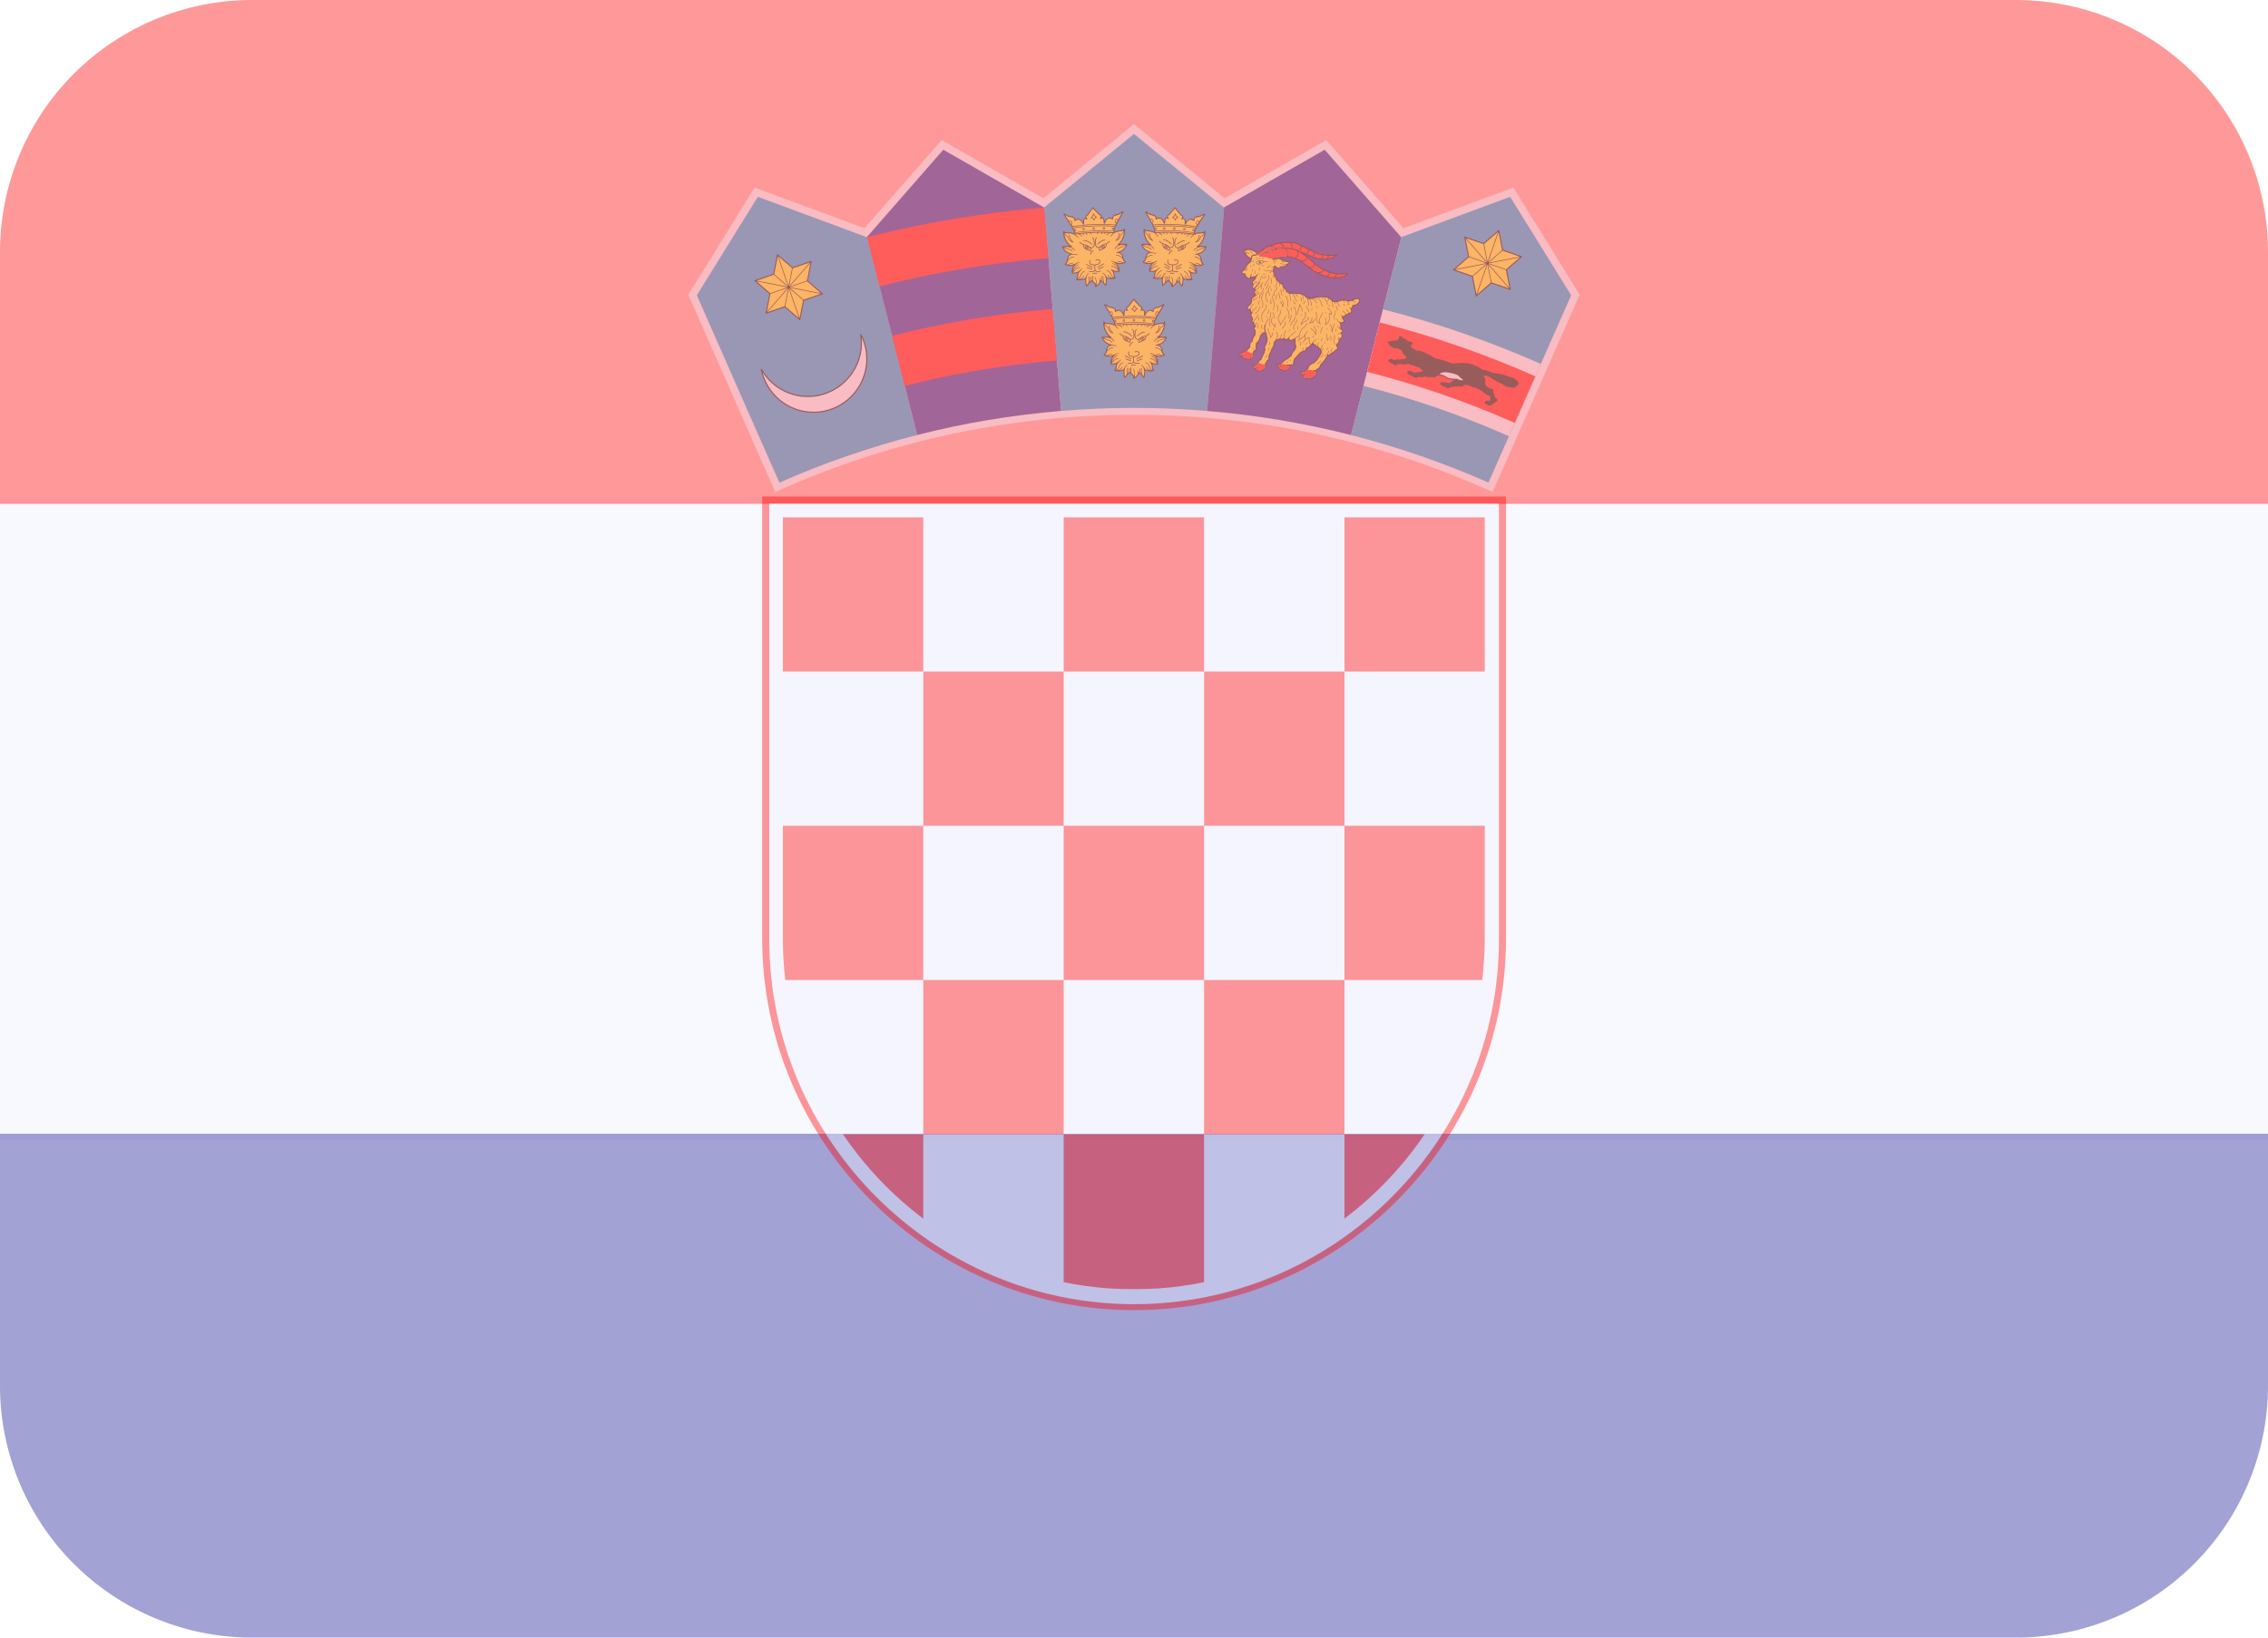 <?xml version="1.0" encoding="UTF-8" standalone="no"?>
<svg
   width="800"
   height="577.778"
   viewBox="0 0 36 26"
   aria-hidden="true"
   role="img"
   version="1.1"
   id="svg7"
   sodipodi:docname="Hrvatski.selected.svg"
   inkscape:version="1.3 (0e150ed6c4, 2023-07-21)"
   xmlns:inkscape="http://www.inkscape.org/namespaces/inkscape"
   xmlns:sodipodi="http://sodipodi.sourceforge.net/DTD/sodipodi-0.dtd"
   xmlns:xlink="http://www.w3.org/1999/xlink"
   xmlns="http://www.w3.org/2000/svg"
   xmlns:svg="http://www.w3.org/2000/svg"
   xmlns:rdf="http://www.w3.org/1999/02/22-rdf-syntax-ns#"
   xmlns:cc="http://creativecommons.org/ns#"
   xmlns:dc="http://purl.org/dc/elements/1.1/">
  <title
     id="title1">Flag of Croatia</title>
  <defs
     id="defs7" />
  <sodipodi:namedview
     id="namedview7"
     pagecolor="#EEEFFF"
     bordercolor="#000000"
     borderopacity="0.25"
     inkscape:showpageshadow="2"
     inkscape:pageopacity="0.0"
     inkscape:pagecheckerboard="0"
     inkscape:deskcolor="#d1d1d1"
     showgrid="false"
     inkscape:zoom="1.3111996"
     inkscape:cx="400.3967"
     inkscape:cy="288.66695"
     inkscape:window-width="2160"
     inkscape:window-height="1330"
     inkscape:window-x="-12"
     inkscape:window-y="-12"
     inkscape:window-maximized="1"
     inkscape:current-layer="svg7" />
  <path
     fill="#EEEFFF"
     d="M 0,7.9 H 36 V 18.1 H 0 Z"
     id="path1"
     style="opacity:0.4" />
  <path
     fill="#171796"
     d="m 36,22 a 4,4 0 0 1 -4,4 H 4 A 4,4 0 0 1 0,22 v -4 h 36 z"
     id="path2"
     style="opacity:0.4" />
  <path
     fill="#ff0000"
     d="M 32,0 H 4 A 4,4 0 0 0 0,4 V 8 H 36 V 4 A 4,4 0 0 0 32,0 Z"
     id="path3"
     style="opacity:0.4" />
  <g
     transform="matrix(1.4992149e-4,0,0,1.4992149e-4,-12.369,-2.238)"
     id="g201"
     style="opacity:0.4">
    <g
       id="g18">
      <path
         fill="#ff0000"
         d="m 202577,153674 v 0 c 21658,0 39377,-17720 39377,-39377 V 67506 h -78755 v 46791 c 0,21658 17720,39377 39377,39377 z"
         id="path3-8" />
      <path
         fill="#EEEFFF"
         d="m 202577,153043 v 0 c 21245,0 38626,-17382 38626,-38626 V 68264 h -77253 v 46153 c 0,21245 17382,38626 38627,38626 z"
         id="path4" />
      <g
         fill="#ff0000"
         id="g17">
        <path
           d="m 180254,69716 h -14865 v 16332 h 14865 z"
           id="path5" />
        <path
           d="m 180254,102379 h 14865 V 86048 h -14865 z"
           id="path6" />
        <path
           d="m 165389,114326 c 0,1483 92,2946 263,4385 h 14602 v -16332 h -14865 z"
           id="path7" />
        <path
           d="m 209985,102379 h -14866 v 16332 h 14866 z"
           id="path8" />
        <path
           d="m 209985,135042 h 14865 v -16331 h -14865 z"
           id="path9" />
        <path
           d="m 224850,143976 c 3296,-2488 6169,-5509 8487,-8933 h -8487 z"
           id="path10" />
        <path
           d="m 180255,135042 h 14865 v -16331 h -14865 z"
           id="path11" />
        <path
           d="m 171754,135042 c 2321,3429 5199,6454 8501,8944 v -8944 z"
           id="path12" />
        <path
           d="m 205141,151374 c 1645,-115 3262,-337 4843,-661 v -15671 h -14865 v 15673 c 1576,323 3189,544 4829,658 1731,107 3462,101 5192,0 z"
           id="path13" />
        <path
           d="m 239437,118711 c 172,-1444 264,-2912 264,-4400 v -11931 h -14852 v 16332 h 14588 z"
           id="path14" />
        <path
           d="m 209985,102379 h 14865 V 86048 h -14865 z"
           id="path15" />
        <path
           d="m 209985,69716 h -14865 v 16332 h 14865 z"
           id="path16" />
        <path
           d="M 239701,86048 V 69716 h -14851 v 16332 z"
           id="path17" />
      </g>
    </g>
    <g
       id="g200">
      <path
         fill="#EEEFFF"
         d="m 240533,67027 9217,-20893 -7022,-11339 -11634,4307 -8168,-9337 -10763,6168 -9597,-7860 -9597,7860 -10763,-6168 -8169,9336 -11634,-4307 -7024,11342 9205,20897 c 11599,-5250 24460,-8175 37983,-8175 13517,0 26372,2923 37968,8169 z"
         id="path18" />
      <g
         id="g33">
        <path
           fill="#0093dd"
           d="m 174293,40024 -17,20 -11537,-4272 -6456,10424 2473,5623 6265,14222 c 4678,-2068 9555,-3764 14594,-5048 l -5321,-20968 z"
           id="path19" />
        <path
           fill="#EEEFFF"
           stroke="#000000"
           stroke-width="118.163"
           d="m 173629,50332 c 413,783 647,1674 647,2617 0,3106 -2533,5639 -5639,5639 -2737,0 -5029,-1968 -5535,-4561 974,1722 2823,2888 4935,2888 3121,0 5667,-2545 5667,-5667 0,-312 -26,-618 -75,-917 z"
           id="path20" />
        <polygon
           fill="#000000"
           points="169583,46097 167634,46769 167235,48792 167216,48885 167145,48822 165589,47470 163638,48136 163547,48167 163566,48073 163959,46050 162407,44693 162335,44630 162425,44599 164374,43928 164773,41905 164792,41812 164863,41874 166419,43227 168370,42561 168461,42530 168442,42623 168049,44647 169602,46004 169673,46066 "
           id="polygon20" />
        <g
           fill="#f7db17"
           id="g32">
          <path
             d="m 166119,45404 1455,1269 1821,-627 z"
             id="path21" />
          <path
             d="m 166131,45340 3277,641 -1450,-1268 z"
             id="path22" />
          <path
             d="m 162613,44651 3276,641 -1455,-1268 z"
             id="path23" />
          <path
             d="m 165877,45357 -3277,-641 1450,1267 z"
             id="path24" />
          <path
             d="m 166060,45234 2194,-2517 -1823,622 z"
             id="path25" />
          <path
             d="m 163704,47937 2194,-2517 -1826,626 z"
             id="path26" />
          <path
             d="m 165948,45463 -2194,2517 1823,-622 z"
             id="path27" />
          <path
             d="m 168304,42760 -2194,2517 1826,-626 z"
             id="path28" />
          <path
             d="m 165933,45242 -1083,-3158 -373,1890 z"
             id="path29" />
          <path
             d="m 167096,48634 -1083,-3158 -371,1894 z"
             id="path30" />
          <path
             d="m 166075,45454 1083,3159 373,-1890 z"
             id="path31" />
          <path
             d="m 164912,42062 1083,3159 371,-1895 z"
             id="path32" />
        </g>
      </g>
      <g
         id="g36">
        <path
           fill="#171796"
           d="m 193069,36886 -20,16 -10673,-6116 -8083,9238 5321,20968 c 4938,-1257 10031,-2115 15242,-2546 l -1788,-21560 z"
           id="path33" />
        <g
           fill="#ff0000"
           id="g35">
          <path
             d="m 178294,55788 c 5221,-1329 10608,-2237 16119,-2692 l -452,-5450 c -5816,481 -11502,1439 -17013,2841 l 1345,5301 z"
             id="path34" />
          <path
             d="m 175619,45250 c 5797,-1476 11777,-2483 17895,-2989 l -444,-5350 c -6418,530 -12691,1588 -18772,3135 z"
             id="path35" />
        </g>
      </g>
      <g
         id="g51">
        <path
           fill="#0093dd"
           d="m 212105,36890 -23,13 -9517,-7794 -9497,7778 1788,21560 c 2543,-210 5113,-322 7709,-322 2608,0 5190,113 7744,325 l 1795,-21560 z"
           id="path36" />
        <g
           id="lion">
          <path
             fill="#000000"
             d="m 202545,46585 c -18,-2 -44,10 -69,45 -186,250 -359,469 -545,720 -195,61 -242,180 -167,348 -261,-26 -291,193 -302,432 -250,-379 -522,-482 -814,-307 -11,-230 -187,-338 -439,-392 -180,-10 -319,-65 -436,-145 -60,-42 -110,-64 -170,-106 -126,-88 -226,-5 -172,74 267,434 535,868 802,1302 -14,80 6,151 88,204 47,133 93,265 140,397 -11,38 -21,75 -32,113 -221,-105 -443,-118 -664,-133 -170,-8 -287,-50 -361,-137 -54,-63 -91,-26 -92,82 -3,534 162,1014 599,1492 -231,4 -462,11 -694,21 -79,6 -95,39 -73,104 126,304 339,579 822,766 -208,112 -327,285 -357,520 -9,224 -75,382 -212,455 -60,32 -81,65 -24,106 253,185 565,193 895,112 -157,270 -226,553 -198,850 208,56 412,15 614,-52 -29,61 -44,175 -52,309 -7,115 -41,229 -104,343 -32,33 -65,84 4,102 336,91 648,52 915,-47 0,243 2,487 76,727 18,58 70,102 125,26 155,-214 322,-396 527,-517 31,90 75,168 156,215 96,55 147,170 153,343 0,30 -2,60 35,90 149,7 514,-380 589,-597 206,121 284,246 439,461 55,76 99,29 128,-25 62,-243 67,-481 66,-724 267,99 579,138 915,47 69,-19 36,-70 4,-102 -62,-114 -105,-250 -113,-365 -9,-133 -14,-226 -43,-287 202,68 405,108 614,52 29,-297 -53,-579 -211,-850 330,80 655,73 908,-112 57,-41 35,-74 -24,-106 -136,-73 -203,-231 -212,-455 -30,-235 -149,-409 -357,-520 483,-187 696,-463 822,-766 22,-66 6,-99 -73,-104 -231,-10 -480,-24 -711,-27 437,-478 606,-961 604,-1495 -1,-108 -38,-146 -92,-82 -74,87 -179,137 -348,146 -222,15 -435,24 -656,128 -11,-38 -21,-75 -32,-113 46,-132 106,-260 153,-393 82,-53 102,-123 88,-204 267,-434 513,-868 781,-1302 54,-79 -46,-162 -171,-74 -60,42 -110,64 -170,106 -117,80 -257,134 -437,145 -251,54 -417,167 -428,397 -293,-175 -564,-73 -814,307 -11,-239 -41,-457 -302,-432 75,-168 17,-291 -178,-352 -186,-250 -458,-470 -644,-720 -31,-35 -51,-47 -69,-45 z"
             id="path37" />
          <g
             fill="#f7db17"
             id="g46">
            <path
               d="m 205075,47978 c -51,-26 -124,17 -162,95 -38,78 -33,170 19,196 40,20 84,-6 119,-56 l 22,-36 c 2,-3 4,-6 5,-9 38,-78 49,-163 -2,-188 z"
               id="path38" />
            <path
               d="m 200067,47978 c 52,-26 124,17 162,95 38,78 39,165 -13,191 -52,26 -103,-24 -141,-102 -38,-78 -60,-158 -9,-184 z"
               id="path39" />
            <path
               d="m 204606,48883 c -32,0 -59,27 -59,59 0,32 26,59 59,59 33,0 59,-26 59,-59 0,-32 -26,-59 -59,-59 z"
               id="path40" />
            <path
               d="m 200574,48883 c -32,0 -59,26 -59,59 0,32 26,59 59,59 33,0 59,-26 59,-59 0,-33 -26,-59 -59,-59 z"
               id="path41" />
            <path
               d="m 204868,48579 c -754,-91 -1506,-133 -2260,-133 -754,0 -1509,41 -2269,115 -26,8 -21,90 14,86 756,-73 1507,-113 2256,-113 743,0 1485,40 2228,129 39,4 54,-80 32,-84 z"
               id="path42" />
            <path
               d="m 200319,48495 c 768,-75 1530,-117 2289,-116 754,0 1507,42 2261,133 l 111,-184 c -32,10 -62,9 -90,-5 -76,-38 -92,-161 -36,-274 56,-114 164,-175 240,-138 39,19 62,62 68,114 l 446,-739 c -204,130 -328,214 -581,252 -281,41 -409,139 -368,307 38,156 -57,133 -201,54 -314,-171 -541,71 -652,353 -73,186 -159,181 -168,-13 -4,-70 0,-131 -7,-200 -21,-223 -89,-286 -216,-224 -161,78 -175,25 -137,-58 28,-60 86,-128 66,-221 -9,-67 -66,-92 -151,-98 -182,-244 -467,-483 -649,-727 -182,244 -374,483 -556,727 -86,5 -142,30 -152,98 -20,93 52,157 80,217 38,82 23,135 -137,57 -127,-61 -186,-3 -207,220 -7,69 -10,139 -13,209 -9,194 -95,199 -168,13 -111,-282 -352,-524 -667,-353 -145,79 -203,102 -182,-54 23,-172 -107,-266 -388,-307 -253,-37 -377,-122 -581,-252 l 419,682 c 12,-25 29,-45 53,-57 76,-38 184,24 240,138 56,113 40,237 -36,274 -10,5 -21,8 -32,10 l 100,163 z"
               id="path43" />
            <path
               d="m 204708,49406 c -7,3 -7,4 -24,11 -46,19 -80,66 -134,124 -57,60 -128,125 -211,188 -12,10 -25,19 -44,-6 -19,-25 -7,-35 6,-44 80,-62 149,-124 204,-182 30,-32 56,-63 77,-92 -95,-11 -190,-21 -284,-30 -79,24 -157,55 -222,95 -59,35 -107,77 -137,125 -8,14 -16,27 -44,11 -27,-16 -19,-30 -11,-44 35,-58 91,-107 158,-147 33,-20 69,-38 106,-54 -107,-9 -214,-18 -321,-25 -22,13 -42,29 -61,47 -20,19 -39,42 -56,67 -9,13 -18,26 -44,8 -26,-18 -18,-31 -8,-44 19,-29 41,-54 64,-77 3,-3 6,-6 9,-9 -80,-5 -161,-10 -241,-14 -2,2 -5,5 -8,7 -21,18 -40,38 -55,59 -15,21 -28,43 -38,67 -6,15 -12,29 -41,18 -29,-12 -23,-26 -17,-41 12,-29 27,-55 45,-81 8,-11 18,-22 27,-33 -115,-5 -230,-9 -344,-12 -4,5 -9,8 -14,11 -25,15 -47,32 -66,51 -19,19 -35,40 -48,63 -8,14 -16,28 -43,12 -28,-16 -20,-29 -12,-43 16,-28 35,-54 59,-77 7,-7 14,-13 21,-19 -122,-2 -244,-4 -365,-4 -120,0 -240,1 -360,3 8,7 15,13 22,20 23,23 42,49 59,77 8,14 16,27 -12,43 -28,16 -35,2 -44,-12 -13,-23 -29,-44 -48,-63 -19,-19 -41,-36 -66,-51 -6,-3 -12,-7 -15,-12 -115,2 -230,6 -345,11 11,11 20,23 29,35 19,25 33,52 45,81 6,15 12,29 -17,41 -29,12 -35,-3 -41,-18 -9,-24 -22,-46 -38,-67 -15,-21 -34,-41 -55,-59 -4,-3 -7,-6 -10,-10 -81,4 -162,8 -243,13 4,4 9,8 13,12 24,23 45,48 64,77 9,13 18,26 -8,44 -26,18 -35,5 -44,-8 -18,-26 -36,-48 -56,-67 -20,-19 -41,-35 -64,-49 -1,-1 -3,-2 -5,-3 -110,7 -220,14 -330,23 43,18 85,38 122,61 67,40 124,89 158,147 8,14 16,27 -11,44 -27,16 -35,3 -44,-11 -29,-48 -78,-90 -137,-125 -72,-44 -159,-77 -246,-102 h -2 c -90,7 -179,15 -268,24 22,33 51,68 86,106 55,58 124,120 204,182 13,9 25,19 6,44 -19,25 -32,15 -44,6 -83,-64 -155,-128 -211,-188 -37,-38 -99,-111 -135,-140 -196,-90 -354,-127 -575,-147 -153,-14 -318,-9 -458,-79 36,85 75,164 126,229 53,68 120,121 209,147 8,2 21,16 22,25 28,157 84,286 169,386 52,60 114,110 188,149 -75,-81 -132,-166 -172,-251 -67,-142 -90,-286 -77,-420 1,-16 3,-32 34,-29 32,3 30,19 29,35 -11,123 9,256 72,387 56,118 159,237 291,346 24,19 0,63 -29,55 -154,-44 -290,-123 -383,-231 -89,-104 -149,-237 -180,-397 -94,-32 -165,-90 -222,-164 -47,-60 -85,-131 -118,-205 28,428 182,801 456,1137 61,75 165,182 255,216 92,35 95,100 -20,101 -34,1 -69,1 -105,1 84,31 164,66 233,105 127,73 217,162 224,273 1,16 2,32 -29,34 -32,2 -33,-14 -34,-29 -6,-86 -82,-160 -192,-223 -113,-65 -259,-117 -402,-160 -154,0 -312,-1 -459,3 39,28 80,57 131,84 82,44 188,86 343,122 89,21 166,52 233,91 71,42 130,93 177,150 10,12 20,25 -5,45 -25,20 -34,8 -45,-5 -42,-52 -95,-98 -159,-135 -61,-36 -133,-64 -216,-84 -161,-38 -272,-81 -358,-128 -75,-40 -131,-82 -184,-123 180,393 450,573 835,689 23,7 43,13 61,19 3,1 6,1 9,2 86,21 175,40 266,55 92,15 166,28 261,37 16,1 32,3 29,34 -3,32 -19,30 -34,29 -99,-9 -174,-22 -266,-38 -58,-10 -115,-21 -171,-33 -26,6 -64,9 -107,12 -232,14 -420,225 -435,494 0,5 0,11 -1,16 88,-80 179,-157 273,-212 117,-68 239,-103 364,-69 15,4 31,8 22,39 -8,31 -23,27 -39,22 -106,-28 -212,3 -316,63 -108,63 -213,158 -315,253 -24,147 -82,285 -205,377 61,34 104,65 163,45 86,-39 172,-78 261,-108 91,-31 184,-52 282,-57 16,-1 32,-1 33,31 1,32 -14,32 -31,33 -91,4 -179,24 -264,53 -75,26 -149,58 -222,91 221,47 460,-1 667,-79 60,-22 105,-42 133,-41 51,-30 112,-53 172,-79 66,-28 132,-51 182,-57 16,-2 32,-4 35,28 4,32 -12,33 -28,35 -112,13 -127,21 -222,79 0,21 -66,57 -126,96 -36,24 -70,52 -87,67 -95,86 -144,181 -188,287 -29,70 -52,145 -68,224 55,-108 121,-211 201,-303 94,-108 208,-201 345,-265 14,-7 29,-13 42,15 13,29 -1,35 -15,42 -129,60 -236,147 -324,250 -90,103 -161,222 -219,345 -31,64 -8,1 -42,86 110,-122 212,-224 323,-307 132,-100 283,-157 418,-133 15,3 31,6 26,37 -5,31 -21,28 -37,26 -116,-21 -250,32 -369,121 -121,92 -244,223 -366,361 184,26 366,-26 542,-85 91,-30 183,-135 239,-152 19,-24 38,-46 57,-67 33,-37 67,-71 102,-100 12,-10 24,-20 45,4 21,24 8,34 -4,45 -33,28 -65,60 -96,94 -32,35 -62,73 -92,113 -6,8 -13,17 -24,16 -60,70 -151,162 -172,240 -57,210 -25,370 -122,576 71,-38 128,-81 175,-134 53,-60 94,-135 128,-230 37,-104 95,-195 167,-270 75,-77 165,-136 261,-172 15,-5 30,-11 41,19 11,30 -4,35 -19,41 -87,32 -169,86 -238,157 -66,68 -119,151 -153,247 -37,102 -81,183 -141,250 -44,50 -95,91 -156,127 52,-3 78,-10 121,-7 79,-6 211,-66 279,-119 66,-51 116,-120 154,-206 6,-15 13,-29 42,-16 29,13 23,27 16,42 -42,96 -99,174 -173,231 -56,43 -121,75 -196,93 161,-5 311,-42 467,-100 65,-24 87,-168 127,-208 32,-58 66,-112 105,-158 47,-56 101,-101 164,-127 15,-6 29,-12 41,18 12,29 -3,35 -17,41 -52,21 -98,60 -139,108 -36,42 -68,93 -98,147 10,73 -51,228 -53,305 -7,205 -2,409 53,612 53,-71 107,-134 162,-192 0,-5 0,-10 1,-15 18,-106 33,-219 40,-332 7,-112 7,-223 -6,-329 -2,-16 -4,-32 27,-35 32,-4 34,12 35,28 14,111 14,226 7,340 -6,90 -16,180 -30,269 54,-51 53,-51 77,-103 37,-80 59,-159 67,-237 9,-80 5,-157 -13,-230 -4,-15 -7,-31 24,-38 31,-7 35,8 38,24 19,80 25,165 14,252 -8,65 -24,132 -49,199 56,-42 114,-82 178,-122 -4,-75 -5,-153 -3,-227 2,-68 7,-134 18,-190 4,-20 7,-40 47,-33 40,7 37,27 33,48 -9,50 -14,111 -16,177 -2,78 0,162 4,243 5,82 49,185 125,230 103,62 158,163 186,274 16,-145 17,-280 3,-400 -17,-143 -55,-267 -114,-368 -8,-14 -16,-27 12,-44 27,-16 35,-2 43,12 63,110 104,241 122,393 17,146 13,310 -13,488 102,-82 381,-258 352,-594 -7,-27 -16,-52 -28,-75 -7,-14 -14,-28 14,-42 28,-14 35,0 42,14 17,33 30,69 39,110 5,24 8,49 11,76 13,-7 45,-43 51,-39 24,16 58,38 80,54 -21,-60 -35,-120 -42,-178 -10,-87 -5,-172 14,-252 4,-15 7,-31 38,-24 31,7 27,23 24,38 -18,73 -22,151 -13,230 9,77 31,157 67,237 4,8 8,16 5,25 24,21 47,42 70,65 -13,-84 -22,-170 -28,-255 -8,-115 -7,-230 7,-341 2,-16 4,-32 35,-28 31,4 29,20 27,35 -13,106 -13,217 -6,329 7,113 22,225 40,332 1,2 1,5 1,7 54,59 95,120 152,196 55,-203 73,-407 66,-612 -2,-76 -69,-227 -65,-302 -30,-55 -63,-107 -100,-151 -41,-49 -87,-87 -139,-108 -15,-6 -29,-12 -18,-41 12,-29 27,-24 41,-18 62,26 117,71 164,127 38,45 72,98 103,154 57,7 78,179 143,212 154,57 298,94 453,100 -75,-19 -140,-50 -195,-93 -74,-57 -131,-135 -173,-231 -6,-15 -13,-29 16,-42 29,-13 35,2 42,16 38,86 88,156 154,206 85,66 289,124 400,127 -61,-37 -113,-78 -157,-128 -59,-67 -104,-148 -141,-250 -34,-95 -87,-179 -153,-247 -68,-71 -150,-124 -238,-157 -15,-6 -29,-11 -19,-41 11,-29 26,-24 41,-19 96,36 186,94 261,172 72,74 130,166 167,270 34,95 75,169 128,230 47,54 105,98 177,135 -98,-207 -66,-367 -122,-577 -35,-129 -232,-277 -193,-320 45,-51 133,88 248,127 175,59 357,111 540,85 -122,-138 -244,-269 -366,-361 -119,-90 -237,-140 -352,-120 -16,3 -31,6 -37,-26 -5,-31 10,-34 26,-37 135,-24 269,32 401,132 111,84 201,175 311,298 -18,-47 0,-14 -30,-77 -59,-123 -130,-241 -220,-345 -89,-102 -196,-189 -324,-250 -14,-7 -28,-13 -15,-42 13,-28 28,-22 42,-15 137,65 251,157 345,265 81,93 147,198 203,307 -15,-81 -39,-157 -68,-227 -44,-106 -93,-201 -188,-287 -62,-56 -209,-140 -208,-179 -29,-15 -33,-11 -63,-24 -61,-26 -121,-46 -164,-52 -16,-2 -32,-4 -28,-35 4,-32 19,-30 35,-28 50,6 115,28 182,56 33,14 66,43 98,60 53,4 139,47 208,74 206,78 446,126 666,79 -73,-33 -147,-65 -223,-91 -85,-29 -172,-49 -264,-53 -16,-1 -32,-1 -31,-33 1,-32 17,-31 33,-31 98,4 191,26 282,57 89,30 175,69 261,108 59,27 101,-7 163,-45 -123,-92 -181,-230 -205,-376 l -2,-2 c -102,-95 -207,-190 -315,-253 -104,-60 -210,-91 -316,-63 -15,4 -31,8 -39,-22 -8,-31 7,-35 22,-39 125,-33 247,1 364,69 94,55 186,132 274,213 0,-6 -1,-11 -1,-17 -15,-270 -203,-480 -435,-494 -78,-5 -189,21 -186,-32 4,-59 97,-44 234,-86 385,-116 655,-296 836,-690 -54,41 -110,83 -186,124 -86,47 -198,91 -358,128 -82,19 -154,48 -216,84 -64,38 -117,84 -159,135 -10,12 -20,25 -45,5 -25,-20 -14,-32 -5,-45 47,-57 106,-108 177,-150 67,-39 145,-70 233,-91 155,-36 261,-78 343,-122 51,-27 92,-55 131,-84 -148,-4 -305,-3 -459,-3 -143,44 -289,96 -402,160 -110,63 -186,136 -192,223 -1,16 -2,32 -34,29 -32,-2 -31,-18 -29,-34 8,-111 97,-200 224,-273 69,-39 149,-74 233,-105 -35,0 -70,0 -104,-1 -116,-2 -112,-66 -20,-101 90,-34 190,-141 251,-216 271,-334 412,-714 456,-1130 -33,72 -69,140 -115,198 -57,73 -128,131 -222,164 -31,160 -91,293 -180,397 -92,108 -216,185 -369,230 -29,8 -52,-35 -29,-55 132,-109 221,-226 278,-344 62,-131 83,-264 72,-387 -1,-16 -3,-32 29,-35 31,-3 33,13 34,29 12,134 -10,278 -78,420 -40,85 -97,170 -172,251 73,-39 136,-89 187,-149 85,-100 141,-229 170,-386 1,-8 14,-22 22,-25 89,-27 155,-79 209,-147 51,-65 90,-143 126,-228 -140,69 -304,64 -457,78 -213,19 -369,68 -554,152 z"
               id="path44" />
            <path
               d="m 204649,49231 c -680,-88 -1359,-113 -2041,-114 -684,0 -1369,40 -2058,112 -20,6 -15,33 -14,46 2,28 37,35 121,27 643,-60 1285,-93 1932,-93 674,0 1351,21 2038,102 33,9 77,-85 22,-81 z"
               id="path45" />
            <path
               fill-rule="evenodd"
               d="m 200570,49160 c 683,-71 1362,-110 2038,-110 675,0 1349,40 2025,127 l 31,-127 c -17,9 -37,15 -58,15 -67,0 -123,-55 -123,-123 0,-68 55,-123 123,-123 51,0 94,31 113,75 l 60,-170 c -724,-84 -1446,-122 -2171,-122 -729,0 -1459,38 -2193,107 l 58,164 c 22,-32 59,-54 101,-54 68,0 123,55 123,123 0,68 -55,123 -123,123 -12,0 -25,-2 -36,-6 l 33,94 -2,7 z m 3067,-416 c -68,0 -123,55 -123,123 0,68 55,123 123,123 68,0 123,-55 123,-123 0,-68 -55,-123 -123,-123 z m 0,64 c -33,0 -59,27 -59,59 0,32 26,59 59,59 32,0 59,-27 59,-59 0,-32 -26,-59 -59,-59 z m -1082,-91 c -67,0 -123,55 -123,123 0,68 55,123 123,123 68,0 123,-55 123,-123 0,-68 -55,-123 -123,-123 z m 0,64 c -32,0 -59,26 -59,59 0,33 26,59 59,59 33,0 59,-26 59,-59 0,-32 -26,-59 -59,-59 z m -1064,-40 c -68,0 -123,55 -123,123 0,68 55,123 123,123 67,0 123,-55 123,-123 0,-68 -55,-123 -123,-123 z m 0,64 c -33,0 -59,26 -59,59 0,33 26,59 59,59 32,0 59,-26 59,-59 0,-32 -26,-59 -59,-59 z"
               id="path46" />
          </g>
          <g
             fill="#000000"
             id="g50">
            <path
               d="m 202601,47974 c -14,-68 -49,-129 -100,-175 -51,-47 -116,-78 -187,-88 -33,-4 -39,-58 -7,-68 60,-20 114,-67 157,-133 45,-69 79,-157 95,-256 5,-34 64,-35 69,-1 15,84 51,153 97,208 55,66 125,112 193,138 31,12 25,63 -8,68 -59,9 -105,42 -141,87 -50,62 -81,145 -100,221 -8,33 -62,31 -69,-2 z m 33,-118 c 20,-52 47,-103 81,-146 28,-34 60,-64 99,-84 -51,-30 -100,-70 -143,-120 -28,-34 -53,-73 -73,-116 -19,59 -45,112 -75,158 -31,47 -67,86 -108,116 50,19 95,47 134,82 34,31 63,68 85,110 z"
               id="path47" />
            <path
               d="m 203433,52971 -515,206 c -17,7 -35,14 -48,-21 -14,-34 4,-41 21,-48 l 515,-206 c 17,-7 35,-14 48,21 14,34 -4,41 -21,48 z m 59,-326 -604,328 c -16,9 -33,18 -51,-15 -18,-33 -1,-42 15,-51 l 604,-328 c 16,-9 33,-18 51,15 18,33 1,42 -15,51 z m -1826,-65 604,328 c 16,9 33,18 15,51 -18,33 -34,24 -51,15 l -604,-328 c -16,-9 -33,-18 -15,-51 18,-33 34,-24 51,-15 z m 51,322 515,206 c 18,7 35,14 21,48 -14,35 -31,28 -49,21 l -515,-206 c -17,-7 -34,-14 -21,-48 14,-35 31,-28 48,-21 z m 224,434 c 137,33 261,48 358,31 88,-16 155,-60 191,-146 v -493 c -107,-1 -212,-15 -303,-41 -109,-31 -170,-98 -201,-178 -41,-107 -27,-235 -4,-329 5,-18 9,-36 45,-27 36,9 32,27 27,45 -20,82 -33,194 1,284 23,60 69,110 152,133 91,25 198,38 307,38 107,0 214,-13 304,-40 82,-24 148,-69 192,-123 44,-54 65,-117 57,-176 -5,-36 -24,-62 -49,-80 -34,-24 -82,-35 -128,-37 -47,-2 -94,7 -142,16 -25,5 -50,9 -77,13 -19,2 -37,5 -42,-32 -5,-37 14,-40 32,-42 23,-3 48,-8 73,-12 52,-10 105,-20 159,-18 60,2 121,18 168,51 42,29 72,72 80,131 11,80 -16,163 -73,233 -53,65 -131,119 -229,147 -83,24 -178,38 -274,42 v 483 c 3,5 3,11 2,16 37,82 102,125 188,141 97,18 221,2 358,-31 18,-5 36,-9 45,27 8,37 -9,41 -28,45 -146,35 -279,51 -388,32 -92,-17 -165,-58 -215,-132 -49,74 -124,115 -215,132 -109,20 -242,4 -388,-32 -18,-4 -37,-8 -28,-45 8,-36 27,-32 45,-27 z m 356,210 402,-9 c 19,0 38,-1 38,37 1,38 -18,38 -37,38 l -402,9 c -19,0 -37,1 -38,-37 -1,-38 18,-38 37,-38 z"
               id="path48" />
            <path
               d="m 202890,50464 c 151,-125 293,-227 423,-297 133,-72 254,-111 359,-106 19,1 37,1 36,39 -1,37 -20,37 -39,36 -92,-4 -200,32 -322,97 -125,67 -263,166 -410,289 -14,12 -29,24 -53,-5 -24,-29 -9,-41 5,-53 z m -605,56 c -141,-130 -298,-240 -445,-314 -139,-71 -268,-108 -363,-100 -19,2 -37,4 -40,-34 -4,-37 15,-39 34,-40 110,-10 252,31 404,107 152,77 315,191 461,325 14,13 28,25 2,53 -25,27 -39,15 -53,2 z m -213,1004 c 37,-83 83,-155 136,-219 53,-63 112,-119 174,-170 14,-12 29,-24 52,5 24,29 9,41 -5,53 -59,48 -114,101 -164,160 -49,59 -91,125 -125,201 -8,17 -15,34 -49,19 -34,-15 -27,-32 -19,-49 z m 371,-1734 c 49,66 88,139 114,223 26,82 40,175 39,279 5,80 6,165 -7,249 -13,86 -42,170 -97,246 -43,60 -101,97 -165,113 -53,13 -109,10 -164,-7 29,100 51,208 6,308 -8,18 -33,27 -51,18 -43,-22 -86,-43 -128,-62 -42,-19 -84,-36 -127,-51 l -1,-1 c -95,-37 -173,-73 -236,-112 -65,-39 -115,-80 -150,-124 l 1,2 c -44,-49 -72,-106 -88,-170 -14,-55 -20,-114 -22,-174 -72,-39 -138,-78 -194,-116 -64,-43 -118,-87 -161,-131 -13,-14 -26,-27 1,-53 27,-26 40,-12 53,1 39,40 89,80 150,121 60,40 128,81 204,121 124,13 247,51 370,109 106,50 211,115 317,192 13,7 19,16 27,20 8,6 16,13 25,19 51,22 104,28 152,16 47,-11 90,-39 122,-84 48,-66 72,-139 84,-214 12,-77 11,-157 6,-234 v -2 c 1,-97 -12,-183 -35,-258 -24,-76 -58,-142 -102,-201 -11,-15 -22,-30 7,-52 29,-22 41,-7 52,7 z m -375,1047 c -104,-77 -207,-141 -311,-190 -105,-49 -210,-83 -314,-98 2,48 8,93 18,135 13,52 35,99 71,138 l 1,1 c 30,37 73,72 130,107 60,36 134,71 225,106 l -1,-1 c 45,16 89,34 133,54 31,14 61,28 93,44 19,-83 -10,-179 -37,-267 -2,-8 -5,-15 -9,-29 z m 776,-1003 c -44,59 -79,125 -102,201 -24,76 -36,161 -35,258 v 2 c -5,77 -6,158 6,234 12,75 37,148 84,214 32,45 75,72 122,84 48,12 101,6 152,-16 8,-6 17,-13 25,-19 6,-4 13,-12 27,-20 105,-77 211,-143 317,-192 123,-58 246,-95 370,-109 75,-40 144,-80 204,-121 60,-41 111,-81 149,-121 13,-13 26,-27 53,-1 27,26 14,39 0,53 -43,44 -97,88 -161,131 -57,38 -122,77 -194,116 -2,61 -8,119 -22,174 -16,63 -44,121 -88,170 l 1,-2 c -35,44 -85,85 -150,124 -63,38 -141,75 -237,112 l -1,1 c -43,15 -85,32 -127,51 -43,19 -85,40 -128,62 -18,9 -43,0 -51,-18 -45,-100 -23,-208 6,-308 -55,18 -111,20 -164,7 -64,-15 -122,-53 -165,-113 -55,-76 -84,-160 -97,-246 -13,-85 -12,-169 -7,-249 -1,-104 13,-196 39,-279 26,-84 65,-158 114,-223 11,-15 22,-30 52,-7 30,22 19,37 7,52 z m 940,715 c -105,15 -209,49 -314,98 -104,49 -207,113 -311,190 -4,13 -6,21 -8,29 -27,88 -56,184 -37,267 31,-15 62,-30 93,-44 44,-20 87,-38 133,-54 l -1,1 c 91,-35 165,-70 225,-106 58,-34 100,-70 131,-107 0,0 1,-1 1,-1 35,-39 57,-86 71,-138 11,-42 16,-87 19,-135 z"
               id="path49" />
            <path
               fill-rule="evenodd"
               d="m 203459,50602 c -119,0 -216,97 -216,216 0,119 97,217 216,217 119,0 216,-97 216,-217 0,-119 -97,-216 -216,-216 z m 0,69 c -81,0 -147,66 -147,147 0,81 66,147 147,147 81,0 147,-66 147,-147 0,-81 -66,-147 -147,-147 z m 0,60 c -48,0 -87,39 -87,87 0,48 39,87 87,87 48,0 87,-39 87,-87 0,-48 -39,-87 -87,-87 z m -1697,-124 c 119,0 217,97 217,216 0,119 -97,217 -217,217 -119,0 -216,-97 -216,-217 0,-119 97,-216 216,-216 z m 0,69 c 81,0 147,66 147,147 0,81 -66,147 -147,147 -81,0 -147,-66 -147,-147 0,-81 66,-147 147,-147 z m 0,60 c 48,0 87,39 87,87 0,48 -39,87 -87,87 -48,0 -87,-39 -87,-87 0,-48 39,-87 87,-87 z"
               id="path50" />
          </g>
        </g>
        <use
           xlink:href="#lion"
           transform="rotate(-2.173,-55532.79,156275.84)"
           id="use50" />
        <use
           xlink:href="#lion"
           transform="rotate(2.18,459865.85,156275.76)"
           id="use51" />
      </g>
      <g
         id="g181">
        <path
           fill="#171796"
           d="m 230880,40035 -25,9 -8100,-9258 -10650,6104 -1796,21560 c 5212,432 10304,1293 15241,2551 l 5329,-20965 z"
           id="path51" />
        <path
           fill="#000000"
           d="m 214206,41363 c 370,-90 735,-109 1089,108 155,64 272,146 344,251 164,-127 331,-246 504,-348 243,-180 491,-339 758,-428 382,-194 763,-309 1145,-344 404,-69 810,-73 1214,-49 337,20 663,113 974,292 282,140 563,281 845,421 298,166 596,316 894,442 378,149 803,199 1256,216 222,8 440,8 654,-49 173,-46 281,64 90,181 -1400,859 -2497,95 -3433,-247 343,232 645,472 900,717 356,343 754,691 1458,1012 427,194 892,347 1489,352 202,2 420,-6 656,-45 119,-19 170,-8 172,54 2,42 -9,126 -80,173 -361,242 -701,306 -1080,330 -722,46 -1494,-191 -2200,-570 -565,-304 -946,-674 -1396,-1006 -449,-331 -837,-515 -1254,-603 -411,-88 -856,-78 -1231,38 112,22 207,75 265,142 193,114 441,164 800,205 187,22 129,151 -159,306 -173,223 -398,343 -697,314 -412,273 -559,108 -697,-71 -17,113 -50,224 -99,331 18,58 20,122 -6,180 66,102 98,201 76,310 11,58 30,114 92,166 86,78 141,168 152,278 1,73 41,133 99,187 84,69 169,130 253,233 249,90 364,281 405,528 188,61 266,197 303,359 107,45 205,99 261,194 384,1 759,1 1110,38 329,35 597,240 837,506 162,25 326,33 494,-5 173,-76 356,-134 555,-151 329,-28 659,-45 973,30 213,51 379,164 515,318 196,223 498,193 756,83 350,-149 641,-144 999,13 153,-59 306,-87 459,-71 131,-142 270,-177 413,-181 233,-8 402,28 358,327 -12,81 -60,159 -121,187 -107,231 -311,299 -570,277 -28,159 -93,277 -197,353 119,367 5,514 -267,509 -57,106 -142,172 -287,151 -106,129 -231,195 -368,217 16,96 57,141 125,244 185,280 -93,393 -347,397 65,185 73,370 50,555 259,157 294,322 55,485 175,306 107,531 -221,695 -5,171 -22,343 -136,439 -78,66 -190,78 -116,202 133,220 104,498 -93,506 -42,-4 -80,2 -83,69 0,23 -20,46 -59,69 -236,127 -457,272 -660,439 -30,20 -60,34 -90,7 -148,322 -424,649 -729,978 -47,242 -184,406 -411,491 -16,75 -64,119 -135,138 127,141 175,277 52,411 -151,165 -350,326 -549,377 -423,108 -688,88 -858,-74 -150,-143 -91,-251 4,-296 -261,21 -314,-117 -307,-301 15,-92 46,-80 138,-77 142,4 270,-73 404,-117 52,-88 120,-164 204,-228 47,-296 234,-460 488,-557 205,-78 401,-276 591,-532 117,-202 235,-403 352,-605 -82,-107 -104,-214 -107,-321 -108,-60 -183,-134 -235,-218 -184,-13 -260,-96 -287,-211 -42,1 -88,-3 -138,-18 -90,58 -181,109 -294,104 -149,153 -303,278 -460,384 -55,152 -164,213 -297,232 -378,45 -604,516 -812,708 -84,62 -136,172 -173,304 -18,248 -61,442 -197,446 -122,-5 -141,-18 -145,-31 -53,-5 -106,-5 -159,7 102,112 118,253 24,377 -94,122 -229,160 -359,169 -269,18 -487,-6 -689,-88 -193,-79 -216,-194 -210,-306 -139,-66 -167,-132 -152,-197 19,-84 96,-127 193,-100 84,-40 168,-67 252,-83 244,-263 495,-489 771,-594 81,-98 174,-186 287,-259 32,-236 187,-422 377,-595 17,-85 45,-171 93,-256 -11,-51 3,-75 4,-123 -77,-143 -123,-315 -66,-458 -23,-69 -30,-159 -21,-228 -454,270 -594,178 -646,-41 -166,139 -321,204 -432,4 -161,48 -323,102 -484,38 -105,41 -211,78 -332,86 -49,97 -115,194 -204,291 -5,204 -76,408 -207,612 -76,218 -170,435 -294,653 2,70 -8,140 -45,211 35,251 -49,373 -187,435 -37,101 -92,203 -176,304 -4,33 -7,67 -11,100 55,148 64,295 -86,443 -121,76 -250,156 -378,219 -151,74 -291,39 -418,-7 -223,-80 -206,-158 -177,-234 -70,28 -150,31 -220,-3 -54,-34 -88,-69 -142,-104 -48,-87 -65,-166 52,-228 147,-65 247,-113 363,-232 40,-90 91,-158 163,-176 70,-164 156,-275 273,-305 86,-203 178,-427 287,-621 38,-59 66,-120 48,-187 -2,-55 2,-107 48,-138 26,-22 72,-42 14,-73 -53,-181 -20,-354 69,-487 118,-178 250,-608 125,-819 -23,-118 -46,-253 -31,-364 -43,-2 -75,4 -118,-26 -96,-59 -176,-3 -249,104 -53,134 -106,252 -159,252 -50,346 -220,615 -397,684 -41,159 -67,318 -45,477 18,173 0,291 -80,311 -88,22 -170,73 -221,214 -14,39 -30,86 -31,142 122,126 85,283 -32,399 -264,260 -592,222 -939,120 -251,-99 -312,-204 -287,-311 -356,-30 -285,-303 10,-385 317,-89 574,-292 785,-582 19,-344 98,-578 283,-615 18,-211 84,-401 173,-581 93,-163 150,-342 117,-560 -197,-123 -205,-250 -24,-380 60,-35 53,-71 -21,-107 -120,-12 -105,-127 -97,-235 -5,-56 -34,-85 -87,-86 -266,-39 -200,-148 -86,-266 48,-54 80,-134 30,-166 -41,-26 -69,-117 -78,-197 -163,-123 -93,-249 0,-370 -92,-78 -135,-192 -148,-325 -303,-13 -416,-167 -252,-391 69,-95 158,-186 266,-273 70,-113 137,-226 104,-339 -87,-221 191,-388 429,-560 -33,-58 -50,-115 -52,-173 -134,-129 -100,-249 48,-363 -33,-59 -49,-118 -55,-176 -333,66 -331,-133 -176,-453 -193,-111 -139,-308 211,-608 5,-69 18,-122 38,-159 -166,4 -303,53 -422,128 -133,87 -265,76 -398,21 -41,-66 -104,-122 -176,-173 -91,-80 -112,-170 -93,-266 -392,22 -467,-268 -232,-439 131,-104 227,-213 263,-332 106,-269 331,-452 550,-640 0,-77 17,-154 41,-232 -97,-65 -199,-112 -311,-121 -40,-100 -115,-208 -242,-269 -73,-44 -97,-85 -52,-184 -208,-186 -156,-299 -103,-406 z"
           id="path52" />
        <g
           fill="#f7db17"
           id="g55">
          <path
             d="m 221318,51461 c -23,2 -47,4 -74,3 -101,103 -222,206 -334,294 -97,-112 -241,11 -100,79 -24,17 -48,34 -72,50 -46,122 -88,174 -224,195 -21,3 -42,7 -63,12 -1,-52 1,-102 6,-151 6,-61 16,-120 29,-178 2,-11 5,-21 -16,-26 -21,-5 -24,6 -26,17 -13,60 -24,121 -31,183 -6,55 -8,111 -6,167 -343,110 -541,467 -775,721 -101,87 -152,207 -189,333 -20,67 -27,374 -96,379 -33,1 -68,0 -105,0 -37,-56 -87,-57 -150,-4 -143,-3 -295,-4 -422,16 -87,94 152,59 279,137 58,35 83,104 60,200 -117,279 -770,189 -987,74 -101,-53 -105,-114 -101,-201 45,0 91,-3 137,-10 78,-11 155,-34 231,-77 21,-12 43,-24 19,-67 -24,-43 -46,-31 -67,-19 -64,37 -130,56 -196,65 -68,10 -138,10 -205,7 -6,0 -12,-1 -17,0 -38,-22 -67,-48 -51,-71 16,-22 79,2 91,6 101,-47 189,-77 298,-98 230,-246 464,-477 781,-604 95,-114 198,-204 322,-286 44,-274 177,-420 376,-602 24,-113 52,-194 108,-293 -12,-63 -3,-103 0,-167 -76,-144 -121,-269 -61,-430 -37,-117 -32,-196 -18,-304 4,-28 3,-48 -1,-61 62,-49 125,-95 187,-137 57,-38 114,-73 171,-105 -9,108 -5,221 16,339 0,0 -1,1 -1,1 -34,37 -63,73 -83,111 -21,39 -33,78 -31,117 0,11 0,22 22,21 22,0 22,-11 21,-22 -1,-31 8,-63 26,-95 18,-33 45,-67 77,-101 3,-3 6,-7 8,-11 105,-3 208,-59 311,-142 93,-76 186,-174 278,-277 -1,150 -2,300 -4,450 -90,80 -167,178 -227,297 -5,10 -10,19 9,29 20,10 25,0 29,-10 55,-109 125,-199 206,-274 h 4 c 22,0 22,-11 22,-22 v -1 c 14,-12 29,-24 44,-35 102,-79 218,-139 343,-187 -19,132 -28,261 -5,385 25,136 89,264 219,376 2,2 5,3 8,4 z"
             id="path53" />
          <path
             d="m 214786,47657 c 17,-31 60,-71 74,-68 3,-1 5,-1 8,-2 47,-88 96,-170 147,-244 66,-96 136,-181 210,-253 8,-8 16,-15 31,0 15,16 7,23 0,31 -72,70 -140,152 -205,246 -50,73 -98,153 -144,240 15,20 22,51 14,73 15,137 33,214 94,293 7,-6 14,-11 21,-14 25,-61 59,-115 101,-163 52,-58 115,-107 191,-148 52,-43 94,-87 128,-133 34,-45 61,-91 80,-138 4,-10 8,-20 29,-12 20,8 16,19 12,29 -21,51 -49,100 -85,148 -37,48 -82,95 -138,141 0,0 -3,2 -4,2 -71,39 -132,85 -180,139 -37,41 -66,87 -89,138 32,23 46,86 16,126 -91,131 -199,208 -29,320 -6,88 22,155 80,216 39,41 35,184 -61,287 -90,91 -21,67 72,78 7,2 14,5 21,7 v -1 c 34,-66 74,-125 118,-180 43,-54 90,-105 138,-153 67,-66 120,-138 158,-211 37,-71 59,-144 63,-214 1,-11 1,-22 24,-20 22,1 21,12 20,23 -5,76 -28,154 -68,232 -40,77 -96,152 -166,221 -47,47 -92,95 -134,149 -42,53 -80,110 -113,173 112,68 76,190 93,302 22,3 41,8 58,16 1,-2 2,-4 4,-6 22,-34 44,-69 66,-104 l 104,-165 c 6,-9 12,-19 30,-7 19,12 13,21 7,30 l -104,165 c -22,35 -44,69 -66,104 -1,2 -2,4 -3,5 69,56 74,158 -11,236 -167,126 -120,165 36,265 20,147 21,265 -11,390 1,3 1,7 2,11 4,41 7,83 10,124 l 10,125 c 1,11 2,22 -20,24 -22,2 -23,-9 -24,-20 l -10,-125 c -1,-11 -2,-21 -2,-32 -8,19 -16,39 -26,60 -112,245 -228,445 -253,720 -269,64 -229,329 -244,563 -212,286 -458,515 -799,629 -64,21 -219,59 -234,140 -2,29 104,92 172,55 188,-180 282,-80 66,104 -17,35 -3,74 34,107 195,175 678,232 898,93 163,-102 248,-214 106,-369 9,-220 95,-435 327,-497 27,-50 19,-143 7,-194 -22,-191 8,-361 55,-545 8,-23 25,-42 63,-52 88,-18 257,-273 310,-518 13,-53 21,-108 31,-163 14,-85 47,-100 90,-50 41,-55 40,-88 65,-151 90,-131 220,-236 372,-162 -39,-107 -66,-228 -74,-351 -11,-146 3,-297 48,-435 6,-21 13,-41 46,-36 44,-104 87,-207 131,-311 44,-104 88,-209 132,-313 4,-10 8,-20 28,-12 20,8 16,19 12,29 -44,104 -88,208 -132,313 -44,104 -87,207 -131,310 19,14 13,32 7,50 -40,125 -53,263 -43,398 10,146 46,287 100,402 5,11 11,22 9,33 72,42 71,52 68,148 -2,75 8,149 26,239 143,264 -6,706 -145,927 -67,107 -85,229 -57,352 86,83 30,169 -46,227 -6,20 0,43 1,63 8,86 -23,158 -68,229 -117,211 -207,436 -301,657 -170,47 -205,146 -273,305 -99,28 -109,57 -151,148 -114,115 -223,184 -369,250 -121,55 -4,108 81,166 77,57 178,-67 241,-161 69,-104 139,-73 94,8 -50,89 -86,217 -91,284 -26,72 248,127 295,129 167,8 377,-155 508,-238 109,-111 92,-208 44,-343 l 1,-9 c -70,2 -136,-6 -201,-20 -79,-18 -157,-45 -236,-78 -10,-4 -20,-8 -12,-29 8,-20 19,-16 29,-12 78,32 153,59 229,75 63,14 128,21 197,19 l 11,-105 c 87,-107 147,-212 194,-340 185,-87 186,-177 161,-375 41,-80 50,-127 47,-218 122,-217 222,-439 305,-674 146,-194 216,-377 199,-608 13,-90 46,-141 112,-138 48,-67 91,-136 130,-213 8,1 16,2 24,2 -2,-5 -1,-11 0,-16 12,-53 26,-100 44,-139 17,-39 37,-70 60,-95 27,-66 37,-130 30,-192 -7,-64 -29,-126 -65,-187 -22,-25 -42,-51 -49,-78 -9,-31 -3,-62 28,-93 8,-8 16,-15 31,0 15,16 8,24 0,31 -18,17 -21,33 -16,49 6,20 22,41 41,63 0,0 2,4 2,4 39,67 65,136 72,207 7,71 -3,144 -35,217 0,1 -4,6 -4,7 -21,22 -39,50 -55,85 -16,37 -30,80 -41,130 -1,3 -1,6 -2,8 103,0 194,-32 293,-81 2,-2 4,-4 6,-6 50,-40 103,-101 147,-181 37,-67 67,-149 84,-243 2,-11 4,-21 26,-18 21,4 19,15 18,25 -18,100 -50,185 -89,257 -34,63 -74,114 -114,154 160,48 299,1 451,-46 -22,-214 -19,-377 4,-505 25,-139 72,-237 131,-311 7,-9 13,-17 31,-4 17,14 11,22 4,31 -55,69 -99,161 -122,292 -22,122 -26,278 -5,484 2,-1 5,-1 8,-2 64,109 98,188 229,103 48,-32 98,-64 138,-106 15,-16 10,-25 22,-38 125,-133 251,-257 376,-367 126,-111 252,-206 378,-283 9,-6 19,-12 30,7 11,19 2,24 -7,30 -124,75 -248,170 -372,278 -107,94 -214,198 -321,310 6,19 9,52 12,102 11,148 38,237 249,156 118,-45 130,-50 239,-115 53,-32 98,-59 129,-66 69,-54 137,-105 206,-151 67,-45 135,-86 202,-122 11,-80 29,-158 55,-233 65,-192 174,-370 311,-538 1,-1 6,-5 7,-6 114,-62 207,-135 281,-218 75,-83 131,-176 173,-277 4,-10 8,-20 29,-12 20,8 16,19 12,29 -44,105 -103,202 -180,289 -77,86 -172,162 -290,226 -133,164 -239,336 -301,521 -22,65 -39,131 -49,200 4,1 8,5 12,13 10,20 0,25 -9,29 -3,1 -6,3 -9,5 -13,108 -10,222 10,340 93,-3 187,-55 282,-132 101,-82 204,-195 306,-310 1,-3 1,-5 4,-7 25,-82 57,-154 99,-212 45,-62 100,-109 168,-138 10,-4 20,-9 29,12 8,20 -1,24 -12,29 -60,26 -110,68 -150,123 -40,56 -71,126 -95,206 -1,156 -3,312 -4,468 5,-4 11,-8 16,-13 115,-89 247,-155 390,-207 15,-6 32,8 29,24 -22,140 -34,279 -11,407 22,120 76,232 184,332 41,-74 89,-140 141,-200 18,-21 37,-41 56,-60 1,-2 2,-4 5,-5 41,-41 83,-79 127,-115 32,-29 64,-59 95,-89 32,-29 64,-59 96,-89 8,-8 16,-15 31,1 15,16 7,24 -1,31 -32,30 -64,59 -96,89 -32,29 -64,59 -96,89 0,0 -1,1 -1,1 -41,33 -81,68 -118,106 1,41 3,81 5,122 1,22 1,44 2,66 92,25 147,26 241,24 31,185 47,214 208,218 -2,-66 -1,-130 6,-193 8,-72 23,-142 48,-208 4,-10 8,-20 28,-13 21,8 17,18 13,28 -24,62 -38,128 -46,197 -7,61 -8,124 -6,189 h 13 c 64,132 140,197 276,256 38,-60 66,-120 84,-180 20,-67 28,-134 24,-201 -1,-11 -1,-22 20,-23 22,-1 23,9 24,20 5,72 -4,144 -26,216 -22,72 -57,143 -105,214 -4,6 -8,12 -15,12 6,77 19,134 46,192 20,-43 41,-86 65,-126 33,-58 71,-110 117,-156 8,-8 15,-15 31,0 15,15 8,23 0,31 -43,42 -78,93 -110,147 -28,48 -53,100 -77,153 15,26 34,52 56,82 -256,439 -530,1047 -1035,1247 -261,103 -375,236 -427,515 -98,76 -168,153 -232,259 -170,57 -322,142 -506,134 0,119 39,171 158,172 227,-114 278,-135 298,-119 28,24 -32,187 -220,319 -29,18 -28,29 -11,59 159,249 576,160 800,101 160,-42 449,-232 529,-392 31,-74 -39,-169 -109,-247 -320,49 -259,-258 16,-130 93,-28 105,-29 131,-132 245,-95 347,-198 403,-461 247,-266 495,-540 673,-859 49,-60 78,-166 64,-221 44,-52 68,-118 84,-178 16,-64 26,-127 24,-191 0,-11 -1,-22 21,-23 22,-1 22,10 23,21 2,68 -8,135 -25,203 -14,52 -32,104 -51,156 16,40 24,67 59,57 214,-172 430,-293 661,-436 16,-98 79,-146 176,-150 39,1 53,-11 67,-47 54,-135 -14,-228 -79,-340 -60,-167 47,-207 154,-287 112,-83 104,-303 108,-430 h 1 c -4,-21 -8,-43 -13,-65 -9,-44 -22,-88 -38,-135 -4,-10 -7,-21 13,-28 21,-7 24,3 28,14 17,49 30,95 40,140 4,18 7,36 11,53 107,-55 219,-119 261,-238 37,-132 -35,-257 -99,-369 -27,13 -55,26 -84,38 -52,23 -108,47 -167,70 -10,4 -20,8 -28,-12 -8,-20 2,-25 12,-28 57,-23 112,-46 165,-70 44,-19 86,-39 125,-58 48,-32 97,-66 132,-111 77,-111 -130,-211 -202,-256 0,-3 1,-6 1,-9 -104,-95 -207,-191 -311,-286 -8,-7 -16,-15 -1,-31 15,-16 23,-9 31,-1 96,88 192,176 288,264 16,-163 18,-319 -33,-481 -16,-52 -35,-103 -53,-154 -4,0 -8,-2 -12,-5 -88,-45 -150,-100 -190,-163 -41,-63 -61,-133 -67,-209 -1,-11 -1,-22 21,-24 22,-1 22,10 24,21 5,68 22,132 59,188 37,57 93,107 174,148 87,45 270,22 376,-29 147,-83 -45,-251 -90,-350 -32,-71 -40,-144 -54,-220 13,-2 26,-5 40,-7 -19,-24 -39,-45 -59,-62 -25,-22 -52,-38 -79,-48 -10,-4 -21,-7 -13,-28 7,-21 18,-17 28,-13 33,12 64,31 93,56 28,24 54,53 79,87 14,-2 29,-5 43,-8 145,-29 225,-110 313,-214 -48,-58 -101,-112 -158,-163 -59,-53 -119,-103 -180,-152 -8,-7 -17,-14 -3,-31 14,-17 22,-10 31,-3 62,50 124,101 182,154 59,54 115,111 166,173 5,6 10,12 6,20 133,12 155,-15 222,-134 -17,-61 -45,-118 -80,-173 -37,-57 -82,-111 -133,-163 -8,-8 -15,-16 0,-31 16,-15 24,-7 31,0 52,54 100,111 138,170 38,58 67,118 85,183 62,1 129,4 182,-28 116,-69 18,-317 -12,-413 2,-1 3,-2 5,-4 -15,-10 -31,-20 -46,-29 -27,-17 -55,-34 -82,-52 -9,-6 -18,-12 -7,-30 12,-19 21,-13 30,-7 27,17 55,35 82,52 20,13 40,25 60,38 9,-7 18,-14 27,-21 85,-68 115,-158 141,-252 40,-144 48,-80 216,-105 181,-28 279,-48 386,-260 56,-28 85,-52 95,-121 18,-125 8,-189 -135,-200 -200,-16 -322,24 -457,156 18,27 36,55 54,82 6,9 12,18 -6,31 -18,12 -24,3 -30,-6 -17,-26 -34,-52 -51,-78 -182,-18 -328,11 -498,75 -17,-7 -34,-14 -51,-21 36,48 64,94 85,139 29,64 44,125 46,183 0,11 1,22 -21,23 -22,1 -22,-10 -23,-21 -2,-53 -15,-108 -42,-167 -27,-59 -68,-121 -126,-187 l -1,-1 c -142,-51 -272,-77 -405,-74 22,22 45,44 67,65 29,28 58,56 86,84 8,8 16,15 0,31 -15,16 -23,8 -31,0 -29,-28 -58,-56 -86,-84 -29,-28 -58,-56 -86,-84 -3,-3 -6,-6 -8,-9 -113,9 -230,39 -359,93 -81,34 -164,60 -245,75 60,58 111,123 151,197 42,76 74,160 95,253 2,11 5,21 -16,26 -21,5 -24,-6 -26,-16 -20,-89 -51,-170 -91,-242 -40,-72 -90,-136 -149,-192 -6,-5 -11,-11 -9,-19 -75,11 -150,12 -222,1 l 89,147 c 5,10 9,20 -10,29 -20,9 -25,0 -29,-10 l -82,-172 c -69,-14 -137,-40 -200,-79 21,79 37,164 49,254 16,119 26,246 29,380 0,11 1,22 -21,22 -22,0 -22,-11 -22,-21 -3,-133 -12,-259 -28,-375 -15,-107 -35,-208 -63,-300 -31,-24 -61,-52 -90,-84 -72,-79 -152,-140 -240,-187 5,37 5,73 0,109 -9,66 -36,133 -88,198 -7,9 -13,17 -31,4 -17,-14 -11,-22 -4,-31 47,-59 71,-118 79,-177 6,-42 4,-85 -5,-127 -137,-63 -288,-94 -444,-107 42,55 82,110 118,167 42,66 80,133 114,201 62,51 95,113 114,181 18,67 22,139 25,212 0,11 1,22 -21,23 -22,1 -22,-10 -23,-21 -2,-70 -6,-139 -23,-202 -17,-61 -47,-117 -102,-161 -1,-1 -6,-6 -6,-7 -34,-68 -72,-135 -113,-201 -42,-66 -88,-130 -139,-192 l -2,-2 c -53,-3 -106,-4 -159,-3 9,12 18,24 26,37 19,31 32,65 36,104 1,11 2,22 -20,24 -22,2 -23,-9 -24,-20 -4,-32 -14,-60 -30,-86 -13,-21 -28,-40 -47,-58 -110,3 -219,12 -324,21 110,141 198,287 266,437 76,167 127,339 156,517 2,11 4,22 -18,25 -21,4 -23,-7 -25,-18 -29,-174 -79,-343 -153,-506 -71,-155 -163,-306 -279,-451 -5,0 -11,1 -16,1 -85,8 -171,26 -253,49 37,23 69,46 97,69 38,31 68,62 94,93 7,9 14,17 -3,31 -17,14 -24,6 -31,-3 -24,-29 -53,-59 -88,-88 -35,-28 -76,-57 -126,-86 -44,14 -87,30 -130,47 -24,9 -47,18 -71,25 74,53 145,111 213,176 82,79 159,168 228,271 6,9 12,18 -6,30 -18,12 -24,3 -31,-6 -67,-100 -141,-187 -221,-264 -75,-72 -155,-135 -238,-193 -90,20 -181,25 -272,22 56,111 105,223 142,336 40,122 68,245 77,370 1,11 2,22 -20,24 -22,2 -23,-9 -24,-20 -9,-122 -36,-241 -75,-360 -40,-119 -92,-236 -151,-352 -55,-4 -111,-11 -167,-18 32,102 60,207 84,314 28,126 51,255 68,386 1,11 2,22 -19,25 -22,3 -23,-8 -25,-19 -16,-130 -39,-258 -67,-382 -26,-116 -57,-230 -93,-342 -158,-171 -333,-338 -547,-427 44,56 79,114 104,175 39,94 57,194 54,299 0,11 -1,22 -22,21 -22,0 -22,-12 -21,-22 2,-99 -14,-193 -51,-282 -33,-79 -81,-153 -148,-222 -48,-14 -99,-25 -151,-30 -140,-14 -281,-23 -422,-28 108,98 193,188 185,297 -1,11 -2,22 -24,20 -22,-2 -21,-13 -20,-24 7,-101 -93,-192 -210,-296 -84,-3 -169,-4 -253,-5 46,47 86,94 118,141 44,64 75,128 90,192 v 3 c 9,99 33,186 77,258 43,71 105,126 190,165 10,5 20,9 11,29 -9,20 -19,16 -29,11 -93,-42 -161,-104 -209,-182 -47,-77 -73,-169 -83,-274 -14,-58 -42,-117 -83,-176 -38,-55 -87,-111 -145,-167 -94,0 -187,-1 -281,-1 39,111 66,225 85,341 22,142 32,287 35,434 0,11 0,22 -22,22 -22,0 -22,-11 -22,-21 -2,-145 -12,-289 -34,-428 -19,-119 -47,-235 -88,-348 h -26 c -61,-100 -118,-144 -206,-185 -1,10 -2,20 -5,29 -7,30 -19,60 -40,90 -6,9 -13,18 -31,6 -18,-12 -12,-21 -6,-30 17,-25 28,-50 33,-74 3,-13 5,-26 5,-40 -14,-6 -29,-12 -45,-19 -45,-188 -87,-266 -237,-330 -1,52 -4,106 -14,161 -12,68 -34,137 -75,203 -6,9 -12,19 -30,7 -19,-12 -13,-21 -7,-30 38,-61 58,-124 69,-187 10,-57 13,-115 13,-171 -8,-3 -17,-6 -26,-9 -40,-263 -88,-410 -361,-514 3,34 4,69 2,104 -3,59 -14,119 -38,181 -4,10 -8,21 -28,13 -20,-8 -16,-18 -13,-28 22,-57 32,-113 35,-168 3,-52 -1,-104 -8,-155 -58,-66 -141,-129 -212,-199 2,97 -11,193 -38,290 -33,117 -87,235 -163,352 -6,9 -12,19 -30,7 -19,-12 -13,-21 -7,-30 73,-113 126,-227 158,-340 31,-108 42,-217 34,-326 -31,-34 -57,-71 -75,-110 -2,5 -4,10 -6,14 -11,24 -21,48 -32,72 -5,10 -9,20 -29,12 -20,-9 -16,-19 -12,-29 11,-24 21,-48 32,-72 8,-19 17,-39 25,-58 -2,-12 -4,-24 -5,-37 -9,-84 -54,-149 -115,-204 l -1,-1 c -8,26 -18,53 -30,79 -19,41 -44,81 -76,122 -7,9 -13,17 -31,4 -17,-14 -10,-22 -4,-31 30,-38 53,-76 71,-113 15,-32 26,-64 34,-97 -28,-33 -48,-67 -64,-104 -10,24 -24,48 -42,72 -21,28 -48,55 -82,83 -8,7 -17,14 -31,-3 -14,-17 -5,-24 3,-31 31,-25 55,-50 74,-75 19,-25 32,-49 41,-74 14,-39 19,-14 6,-77 23,-124 -23,-198 -89,-301 1,-3 2,-5 4,-8 -39,1 -84,14 -133,35 -59,26 -124,65 -192,112 -9,6 -18,12 -30,-6 -13,-18 -4,-24 6,-30 71,-48 138,-88 199,-115 62,-27 119,-42 168,-39 12,-33 13,-58 5,-96 -200,74 -358,109 -485,117 -133,8 -235,-13 -320,-49 -10,-5 -20,-9 -11,-29 8,-20 19,-16 29,-12 79,34 174,54 300,46 125,-8 279,-42 477,-116 -1,-2 -1,-4 -2,-6 36,-80 65,-158 85,-236 -71,19 -141,18 -211,16 h -14 c -11,0 -22,-1 -22,-22 0,-22 12,-22 22,-22 h 14 c 74,1 148,3 221,-21 5,-26 9,-52 13,-78 11,-87 113,-108 185,-30 60,64 115,132 174,160 120,57 255,6 352,-72 -29,-9 -59,-19 -89,-29 -11,-3 -21,-7 -14,-27 7,-21 17,-18 27,-14 38,12 76,24 114,37 9,-9 18,-18 26,-27 248,21 409,-31 568,-191 -141,3 -267,-1 -376,-13 -120,-14 -219,-38 -292,-74 -10,-5 -20,-10 -10,-29 10,-20 20,-15 29,-10 68,34 163,57 278,70 117,13 255,17 412,12 h 2 c 14,-16 28,-33 43,-51 68,-28 136,-59 186,-115 -289,-31 -564,-88 -823,-223 -67,-75 -173,-117 -286,-146 -210,-26 -396,26 -567,115 -45,-42 -80,-80 -124,-121 -66,-8 -128,-43 -194,-51 -88,-10 -180,7 -268,-3 -11,-1 -22,-2 -19,-24 2,-22 13,-21 24,-19 88,10 180,-7 268,3 85,10 166,47 251,57 284,-107 519,-166 722,-157 237,-69 483,-98 729,-92 -3,-2 -6,-5 -9,-8 -29,-29 -15,-44 0,-58 133,-135 164,-259 121,-371 -44,-116 -164,-225 -331,-325 -178,20 -349,-28 -538,-7 -118,13 -234,39 -348,77 95,34 178,90 246,170 84,99 144,234 176,404 4,20 7,41 -33,48 -40,8 -44,-13 -48,-33 -29,-155 -83,-277 -158,-366 -79,-113 -260,-157 -317,-180 -189,19 -375,40 -537,82 -122,31 -229,74 -311,138 122,-26 249,-21 359,34 105,52 194,150 250,309 7,19 13,39 -26,52 -39,13 -46,-6 -52,-26 -47,-137 -121,-219 -208,-262 -173,-86 -530,-11 -681,101 -88,66 -176,151 -263,250 -16,19 -33,37 -70,5 -37,-33 -21,-51 -4,-69 91,-103 183,-194 278,-264 92,-68 187,-117 285,-140 100,-111 248,-178 419,-222 167,-43 358,-65 552,-84 -57,-115 -130,-184 -214,-221 -90,-40 -193,-46 -305,-35 -233,80 -440,205 -639,346 18,0 36,0 53,1 59,4 112,-5 161,14 19,7 39,14 25,53 -17,47 -146,18 -191,15 -51,-3 -107,1 -169,16 -9,2 -19,5 -28,2 -243,150 -417,302 -619,473 l -34,12 c -180,-7 -304,18 -378,74 -67,51 -72,131 -59,239 -31,101 -70,212 -80,330 -211,181 -446,362 -555,626 -24,77 -65,145 -116,206 43,7 78,20 105,41 10,8 19,16 27,26 5,-45 12,-90 23,-133 15,-62 37,-119 66,-165 6,-9 12,-18 30,-6 19,12 13,21 7,30 -27,41 -47,94 -61,152 -17,69 -26,145 -28,215 -1,22 -41,24 -44,2 -5,-37 -21,-66 -47,-85 -27,-20 -65,-32 -114,-36 -45,49 -96,93 -147,134 -42,34 -82,71 -91,126 -6,96 112,113 224,120 255,15 52,160 192,287 68,47 131,102 179,169 97,35 157,27 223,-3 13,-173 -2,-261 74,-261 h 8 c 4,-22 9,-44 18,-66 13,-32 32,-65 58,-97 7,-8 14,-17 31,-3 17,14 10,22 3,31 -23,29 -40,58 -51,86 -9,24 -15,48 -18,72 13,26 10,77 9,168 145,-71 277,-89 425,-96 277,-324 395,-242 152,-6 -14,27 -27,51 -39,74 -42,81 -69,144 -78,254 -71,62 -419,348 -289,454 91,-13 148,-9 113,59 -43,91 -173,280 -130,384 16,38 72,34 127,21 4,-4 8,-7 12,-11 91,-74 187,-159 277,-258 89,-97 172,-208 239,-335 9,-18 18,-35 44,-29 27,-100 59,-199 95,-299 37,-103 79,-207 124,-311 7,-15 28,-18 38,-4 38,55 75,95 112,121 33,24 66,35 98,35 32,0 65,-11 98,-33 36,-25 72,-63 109,-115 6,-9 13,-18 31,-5 18,13 12,21 5,31 -40,56 -79,97 -120,125 -41,28 -81,42 -123,41 -41,0 -82,-15 -123,-44 -33,-24 -67,-57 -100,-101 -39,91 -75,182 -108,273 -37,101 -69,203 -97,304 23,19 13,37 4,55 -72,135 -160,252 -254,355 -76,84 -157,158 -236,225 11,74 30,144 64,216 151,-130 292,-262 416,-398 124,-137 232,-278 317,-425 6,-9 11,-19 30,-8 19,11 13,21 8,30 -44,76 -94,150 -148,223 10,15 2,21 -6,28 -16,13 -25,65 -29,132 -6,91 0,204 10,285 1,11 3,22 -19,25 -22,3 -23,-8 -25,-19 -11,-85 -16,-201 -11,-293 1,-24 4,-46 7,-66 -33,39 -67,78 -102,117 -126,139 -270,273 -424,405 -1,1 -3,2 -4,3 4,8 9,16 14,24 -134,97 -243,131 -93,261 50,-36 100,-72 150,-108 l 160,-115 c 9,-6 18,-13 31,5 13,18 4,24 -5,31 l -161,115 c -52,37 -103,74 -155,111 -3,61 11,105 38,153 13,-2 24,-3 33,-3 112,-81 224,-163 336,-244 9,-7 18,-13 31,5 13,18 4,24 -5,31 -108,79 -217,158 -326,237 -7,13 -21,30 -39,50 -110,79 -494,316 -453,480 v 1 c 92,-26 184,-58 272,-103 91,-47 180,-110 264,-196 8,-8 15,-15 31,0 15,15 8,23 0,31 -87,89 -179,153 -274,203 v 4 c -1,15 -1,30 -2,45 -1,15 -1,30 -2,45 -1,11 -1,22 -23,21 -22,-1 -21,-12 -21,-23 1,-15 1,-30 2,-45 1,-8 1,-17 1,-25 -78,36 -157,63 -237,85 33,155 -48,288 -131,421 -47,38 -431,349 -271,442 43,21 91,31 139,36 z"
             id="path54" />
          <path
             d="m 214960,42248 c -80,-48 -183,-107 -283,-127 -51,-98 -120,-177 -213,-237 -74,-48 -74,-44 -46,-97 84,-9 119,-32 120,-55 44,1 82,7 114,18 37,13 65,32 85,59 7,9 13,18 31,4 18,-13 11,-22 4,-31 -26,-33 -61,-58 -106,-74 -43,-15 -95,-22 -156,-20 -5,0 -9,0 -13,2 -32,-15 -80,-25 -140,-23 -57,-54 -105,-117 -82,-195 3,3 8,4 13,5 45,13 87,26 123,43 35,15 64,34 84,56 7,8 15,16 31,1 16,-15 9,-23 2,-31 -25,-27 -58,-48 -98,-67 -29,-13 -61,-25 -95,-35 330,-67 625,-62 920,113 155,64 228,138 312,252 -28,24 -56,47 -84,71 -193,-5 -335,22 -424,90 -80,60 -96,168 -99,276 z"
             id="path55" />
        </g>
        <g
           fill="#000000"
           id="g166">
          <path
             d="m 221520,51380 c -65,40 -118,68 -185,79 3,-2 6,-5 8,-8 43,-81 93,-152 149,-216 7,-8 15,-17 22,-25 1,27 2,53 3,80 1,30 2,61 3,91 z"
             id="path56" />
          <path
             d="m 222347,53150 c -44,66 -98,126 -159,181 -60,54 -128,105 -201,153 -9,6 -19,12 -31,-6 -12,-18 -3,-24 6,-30 70,-46 136,-96 196,-149 59,-53 111,-110 152,-173 6,-9 12,-18 31,-6 18,12 12,21 6,30 z"
             id="path57" />
          <path
             d="m 222894,52498 c -28,42 -55,84 -83,127 -6,9 -12,18 -31,6 -18,-12 -12,-21 -6,-30 28,-42 55,-85 83,-127 6,-9 12,-18 31,-6 18,12 12,21 6,31 z"
             id="path58" />
          <path
             d="m 222596,52456 c -14,63 -37,123 -77,178 -40,55 -99,104 -184,143 -10,5 -20,9 -29,-11 -9,-20 1,-25 11,-29 78,-36 131,-80 167,-129 37,-49 57,-104 70,-162 2,-11 5,-21 26,-16 21,5 19,15 16,26 z"
             id="path59" />
          <path
             d="m 223132,51802 c -22,22 -41,47 -58,75 -16,28 -31,58 -42,92 -4,10 -7,21 -28,14 -21,-7 -18,-18 -14,-28 12,-36 27,-69 46,-100 19,-31 40,-58 64,-83 8,-8 15,-15 31,0 15,15 8,23 0,31 z"
             id="path60" />
          <path
             d="m 223570,51845 c -19,62 -37,125 -60,187 -23,64 -51,127 -87,190 -6,9 -11,19 -30,8 -19,-11 -14,-21 -8,-30 35,-61 61,-122 84,-182 22,-61 40,-123 59,-185 3,-11 6,-21 27,-15 21,6 18,16 15,27 z"
             id="path61" />
          <path
             d="m 223371,49282 c 136,200 166,406 171,613 15,-75 32,-151 53,-226 0,-1 3,-7 3,-7 57,-80 93,-160 111,-239 18,-79 18,-159 4,-238 -2,-11 -4,-21 18,-25 21,-4 24,7 26,18 15,85 15,171 -4,256 -19,84 -56,168 -115,252 -37,139 -64,279 -90,419 l -5,26 c -4,21 -44,18 -44,-4 0,-16 0,-31 1,-47 3,-261 6,-523 -163,-771 -6,-9 -13,-18 6,-31 18,-12 25,-3 31,6 z"
             id="path62" />
          <path
             d="m 223038,49711 c -2,17 -3,34 -5,50 -1,17 -3,34 -4,51 -1,11 -2,22 -24,20 -22,-2 -21,-13 -20,-24 1,-17 3,-34 4,-50 1,-17 3,-34 5,-51 1,-11 2,-22 24,-20 22,2 21,13 20,24 z"
             id="path63" />
          <path
             d="m 222945,50293 c 34,111 60,224 79,340 13,79 21,159 25,241 9,-15 19,-29 30,-43 36,-45 84,-84 141,-117 9,-6 19,-11 30,8 11,19 2,25 -8,30 -53,31 -96,66 -128,107 -32,40 -53,85 -62,136 -4,22 -44,18 -44,-4 1,-120 -9,-237 -27,-351 -18,-114 -44,-225 -77,-334 -3,-11 -7,-21 14,-27 21,-6 24,4 27,14 z"
             id="path64" />
          <path
             d="m 223409,50501 c 19,90 31,176 35,259 4,83 1,164 -8,243 -1,11 -3,22 -25,19 -22,-3 -20,-14 -19,-25 9,-75 12,-153 8,-235 -4,-81 -15,-166 -34,-252 -2,-11 -5,-21 17,-26 21,-5 24,6 26,17 z"
             id="path65" />
          <path
             d="m 223807,50427 c 15,82 23,162 19,239 -4,78 -19,152 -51,224 -27,82 -29,164 -15,246 14,84 46,168 84,253 5,10 9,20 -11,29 -20,9 -25,-1 -29,-11 -40,-87 -73,-175 -88,-263 -15,-90 -13,-179 17,-269 0,0 1,-2 1,-2 29,-66 44,-136 47,-209 4,-74 -4,-151 -19,-229 -2,-11 -4,-21 18,-25 22,-4 24,7 26,18 z"
             id="path66" />
          <path
             d="m 223999,49767 c -10,41 -20,83 -31,125 -10,41 -20,83 -31,125 -2,11 -5,21 -26,16 -21,-5 -19,-16 -16,-27 10,-41 20,-83 31,-125 10,-41 20,-83 31,-125 3,-11 5,-21 27,-16 21,5 19,16 16,27 z"
             id="path67" />
          <path
             d="m 223802,48671 c 12,38 23,76 35,114 3,11 6,21 -15,27 -21,7 -24,-4 -27,-14 -12,-38 -23,-76 -35,-114 -4,-11 -7,-21 14,-27 21,-6 24,4 27,14 z"
             id="path68" />
          <path
             d="m 223903,47838 c 1,52 1,104 -3,327 -47,42 -81,95 -99,161 -18,67 -20,149 -3,247 2,11 4,22 -18,26 -22,4 -24,-7 -26,-18 -19,-105 -16,-193 4,-266 20,-75 59,-135 112,-182 l -9,-139 c -1,-52 -1,-104 -2,-155 0,-11 0,-22 22,-22 22,0 22,11 22,22 z"
             id="path69" />
          <path
             d="m 223076,47548 c 128,84 238,177 314,287 77,111 121,238 116,388 -1,15 -17,25 -31,19 -72,-31 -145,-62 -217,-93 48,311 36,559 -32,749 -72,201 -205,338 -395,416 -17,7 -35,-9 -29,-27 37,-118 59,-236 68,-354 9,-118 4,-236 -16,-353 -2,-11 -4,-22 18,-25 22,-4 24,7 25,18 20,121 26,243 16,364 -8,106 -26,211 -56,318 155,-76 265,-198 327,-371 68,-191 78,-445 24,-767 -3,-17 15,-31 30,-24 74,32 149,64 223,96 -2,-126 -42,-234 -108,-329 -73,-105 -178,-194 -302,-275 -9,-6 -18,-12 -6,-31 12,-18 21,-12 30,-6 z"
             id="path70" />
          <path
             d="m 225241,47122 c -6,14 -12,29 -18,43 -6,14 -11,29 -17,43 -4,10 -8,20 -28,12 -20,-8 -16,-18 -12,-28 6,-14 12,-29 18,-43 6,-14 11,-29 17,-43 4,-10 8,-20 28,-12 20,8 16,18 12,28 z"
             id="path71" />
          <path
             d="m 224732,47111 c 42,17 76,40 104,68 28,27 49,59 67,94 5,10 10,20 -9,29 -20,10 -25,0 -29,-9 -16,-31 -35,-59 -59,-83 -24,-24 -53,-44 -90,-58 -10,-4 -20,-8 -12,-28 8,-20 18,-16 28,-12 z"
             id="path72" />
          <path
             d="m 223976,47328 c 55,61 91,132 110,213 19,79 22,167 12,261 -1,11 -2,22 -24,20 -22,-2 -21,-13 -19,-24 9,-90 7,-173 -11,-247 -18,-73 -50,-138 -100,-193 -7,-8 -15,-16 2,-31 16,-15 24,-6 31,2 z"
             id="path73" />
          <path
             d="m 221421,47574 c -3,29 -6,58 -9,86 -3,29 -6,58 -8,86 -1,11 -2,22 -24,20 -22,-2 -21,-13 -19,-24 3,-29 6,-58 8,-86 3,-29 6,-58 9,-86 1,-11 2,-22 24,-20 22,2 21,13 20,24 z"
             id="path74" />
          <path
             d="m 221895,47324 c 12,41 24,82 37,123 l 11,37 c 3,11 6,21 -15,27 -21,6 -24,-4 -27,-15 l -11,-37 c -12,-41 -24,-82 -37,-123 -3,-10 -6,-21 15,-27 21,-6 24,4 27,15 z"
             id="path75" />
          <path
             d="m 222867,47977 c 5,18 8,36 9,53 1,18 1,35 0,53 -1,11 -2,22 -24,20 -22,-2 -21,-13 -20,-24 1,-15 1,-31 0,-46 -1,-16 -4,-31 -8,-46 -3,-11 -6,-21 15,-27 21,-6 24,5 27,16 z"
             id="path76" />
          <path
             d="m 223202,47237 c 21,21 35,44 40,66 6,24 2,48 -10,71 -5,10 -11,20 -30,9 -19,-10 -14,-20 -9,-30 7,-14 9,-27 6,-41 -3,-14 -13,-30 -28,-46 -8,-8 -15,-15 0,-31 15,-15 23,-8 31,0 z"
             id="path77" />
          <path
             d="m 220882,47354 c 0,52 8,102 25,148 17,47 44,91 82,132 51,58 77,115 91,173 14,57 15,113 18,168 0,11 1,22 -21,23 -22,1 -22,-10 -23,-21 -2,-54 -4,-108 -16,-160 -13,-52 -36,-103 -81,-155 -42,-45 -71,-94 -91,-146 -19,-52 -28,-107 -28,-164 0,-11 0,-22 22,-22 22,0 22,11 22,22 z"
             id="path78" />
          <path
             d="m 221821,47986 c 52,97 81,192 92,288 12,95 6,192 -11,293 -19,117 6,231 70,338 59,100 152,195 272,283 -37,-129 -59,-256 -54,-379 6,-144 50,-283 151,-414 43,-56 72,-114 92,-173 21,-59 32,-119 40,-177 1,-11 3,-22 24,-19 22,2 20,13 19,24 -8,62 -20,124 -41,186 -21,62 -53,125 -99,185 -95,124 -136,254 -142,389 -6,137 24,279 70,425 6,19 -17,35 -33,25 -151,-102 -266,-214 -337,-333 -69,-117 -97,-240 -75,-367 16,-97 21,-190 10,-281 -11,-91 -38,-180 -87,-272 -5,-9 -11,-19 9,-29 19,-11 25,-1 30,9 z"
             id="path79" />
          <path
             d="m 221444,48563 c 0,104 -29,208 -81,312 -41,82 -95,163 -159,244 33,-13 67,-26 100,-42 58,-27 116,-59 174,-103 40,-30 81,-65 121,-107 41,-42 82,-91 124,-149 6,-9 13,-18 31,-5 18,13 11,22 5,31 -43,59 -86,110 -128,154 -38,39 -76,73 -114,102 6,27 10,47 14,68 5,25 10,50 15,76 2,11 5,21 -17,26 -21,5 -24,-6 -26,-17 -7,-31 -11,-54 -16,-77 -3,-16 -6,-32 -10,-48 -52,37 -105,65 -156,89 -60,28 -119,49 -178,71 -19,7 -37,-19 -24,-35 84,-100 155,-199 204,-298 49,-98 77,-195 77,-292 0,-11 0,-22 22,-22 22,0 22,11 22,22 z"
             id="path80" />
          <path
             d="m 220985,48526 v 99 c 0,11 0,22 -22,22 -22,0 -22,-11 -22,-22 v -99 c 0,-11 0,-22 22,-22 22,0 22,11 22,22 z"
             id="path81" />
          <path
             d="m 220697,47964 c 60,147 76,284 53,412 -22,128 -83,247 -174,359 0,0 -3,3 -3,3 -87,75 -152,165 -200,266 -33,68 -58,141 -77,218 24,-33 48,-64 77,-93 57,-58 125,-103 215,-128 92,-51 179,-107 260,-170 82,-64 158,-134 228,-213 7,-8 15,-16 31,-2 16,14 9,22 2,31 -72,81 -150,153 -234,218 -84,65 -173,123 -268,175 0,0 -5,2 -5,2 -82,22 -145,64 -198,117 -53,53 -95,119 -136,187 -11,18 -44,6 -40,-15 22,-124 55,-241 105,-347 50,-106 118,-200 210,-279 86,-106 143,-218 164,-338 21,-120 6,-249 -51,-388 -4,-10 -8,-20 12,-29 20,-8 25,2 29,12 z"
             id="path82" />
          <path
             d="m 221630,49460 c -14,40 15,77 74,153 13,17 27,35 40,52 79,105 108,224 110,349 2,122 -21,249 -45,372 -4,21 -40,20 -43,-1 -20,-136 -78,-256 -163,-363 -86,-108 -201,-204 -333,-292 -9,-6 -18,-12 -6,-31 12,-18 21,-12 30,-6 136,91 254,190 343,302 68,85 119,177 149,278 15,-87 26,-174 25,-258 -2,-116 -29,-226 -101,-323 -15,-21 -28,-37 -39,-51 -69,-89 -102,-132 -81,-194 4,-10 7,-21 28,-14 21,7 17,18 14,28 z"
             id="path83" />
          <path
             d="m 222028,49434 c 16,17 33,34 49,52 16,17 33,34 49,52 8,8 15,16 -1,31 -16,15 -24,7 -31,-1 -16,-17 -33,-34 -49,-52 -16,-17 -33,-34 -49,-52 -7,-8 -15,-16 1,-31 16,-15 24,-7 31,1 z"
             id="path84" />
          <path
             d="m 222516,49591 c -31,98 -61,195 -91,293 -31,98 -61,195 -92,293 -3,11 -6,21 -27,14 -21,-6 -18,-17 -14,-27 31,-98 61,-195 91,-293 31,-98 61,-195 92,-293 3,-11 6,-21 27,-15 21,7 18,17 14,28 z"
             id="path85" />
          <path
             d="m 222792,51228 c -9,25 -9,49 0,73 4,10 8,21 -13,28 -20,8 -24,-2 -28,-13 -13,-35 -13,-70 0,-105 4,-11 8,-21 28,-13 21,8 17,18 13,28 z"
             id="path86" />
          <path
             d="m 222502,50747 c -13,51 -27,103 -40,154 -13,52 -26,103 -40,155 -3,11 -6,21 -27,16 -21,-6 -19,-16 -16,-27 13,-52 27,-103 40,-155 13,-51 27,-103 40,-154 3,-11 5,-21 27,-16 21,5 19,16 16,27 z"
             id="path87" />
          <path
             d="m 222084,50745 38,38 c 8,8 15,15 0,31 -16,15 -24,8 -31,0 l -38,-38 c -8,-8 -15,-15 0,-31 16,-15 24,-8 31,0 z"
             id="path88" />
          <path
             d="m 221593,50510 c -10,29 -20,58 -31,87 -10,29 -20,58 -31,87 -4,10 -7,21 -28,13 -20,-7 -17,-18 -13,-28 10,-29 20,-58 31,-87 10,-29 20,-58 31,-87 4,-11 7,-21 28,-14 21,7 17,18 14,28 z"
             id="path89" />
          <path
             d="m 220890,51253 c -27,29 -45,61 -58,94 -13,34 -20,69 -26,106 -2,11 -4,22 -25,18 -22,-4 -20,-14 -18,-25 7,-39 15,-77 29,-114 14,-38 35,-74 66,-108 7,-8 15,-16 31,-1 16,15 9,23 1,31 z"
             id="path90" />
          <path
             d="m 218878,53224 c -10,22 -24,45 -43,67 -18,22 -40,43 -67,65 -8,7 -17,14 -31,-4 -14,-17 -5,-24 3,-31 25,-19 45,-39 61,-59 16,-19 28,-38 36,-56 5,-10 9,-20 29,-12 20,9 15,19 11,29 z"
             id="path91" />
          <path
             d="m 219193,53057 c -9,22 -24,41 -43,57 -18,15 -41,28 -68,39 -11,4 -21,8 -28,-13 -8,-21 3,-25 13,-28 22,-8 41,-19 55,-31 14,-12 24,-26 31,-41 4,-10 9,-20 29,-11 20,9 15,19 11,29 z"
             id="path92" />
          <path
             d="m 219611,52802 c -7,12 -15,24 -26,36 -11,12 -26,24 -45,36 -9,6 -19,12 -30,-7 -11,-19 -2,-25 8,-30 16,-9 27,-19 36,-28 8,-9 15,-19 21,-28 6,-9 11,-19 30,-7 19,11 13,20 8,30 z"
             id="path93" />
          <path
             d="m 220240,51166 c -20,59 -34,117 -39,175 -5,58 -2,116 10,173 2,11 5,21 -16,26 -21,5 -24,-6 -26,-17 -14,-62 -17,-125 -11,-187 6,-62 20,-124 41,-185 4,-11 7,-21 28,-14 21,7 17,18 14,28 z"
             id="path94" />
          <path
             d="m 220668,46813 c -2,49 -15,97 -38,145 -23,48 -56,95 -99,142 -7,8 -15,16 -31,1 -16,-15 -9,-23 -1,-31 40,-44 71,-88 92,-131 20,-43 32,-86 33,-128 0,-11 1,-22 23,-21 22,1 21,12 21,23 z"
             id="path95" />
          <path
             d="m 220231,46427 c 38,66 61,133 74,200 13,66 16,133 12,199 0,11 -1,22 -23,21 -22,-1 -21,-12 -21,-23 4,-63 1,-125 -11,-188 -12,-62 -34,-125 -69,-187 -5,-9 -11,-19 8,-30 19,-11 25,-1 30,8 z"
             id="path96" />
          <path
             d="m 219652,47145 c -79,-58 -135,-117 -171,-176 -36,-61 -49,-122 -40,-184 2,-11 4,-21 25,-18 22,4 20,14 18,25 -8,52 4,103 34,155 32,54 85,108 159,163 9,6 18,13 5,31 -13,18 -22,11 -31,5 z"
             id="path97" />
          <path
             d="m 220293,48234 v 48 47 c 0,11 0,22 -22,22 -22,0 -22,-11 -22,-22 v -47 -48 c 0,-11 0,-22 22,-22 22,0 22,11 22,22 z"
             id="path98" />
          <path
             d="m 219474,47409 c 129,122 206,269 247,432 26,101 37,208 39,320 1,0 3,-1 5,-1 58,-20 103,-72 134,-155 33,-88 50,-210 53,-365 0,-1 2,-10 3,-11 46,-75 74,-151 93,-226 19,-75 28,-152 35,-229 2,-19 28,-27 40,-11 75,106 141,216 192,334 51,118 85,243 98,379 1,11 2,22 -20,24 -22,2 -23,-9 -24,-20 -12,-130 -46,-251 -94,-365 -41,-97 -93,-188 -153,-277 -6,58 -15,117 -30,176 -19,78 -48,155 -95,233 -3,158 -21,283 -55,374 -36,97 -90,157 -161,181 -7,2 -13,4 -19,1 -1,54 -4,109 -8,165 -1,11 -2,22 -24,20 -22,-2 -21,-13 -20,-24 15,-182 11,-355 -29,-511 -39,-155 -113,-295 -235,-411 -8,-7 -16,-15 -1,-31 15,-16 23,-8 31,-1 z"
             id="path99" />
          <path
             d="m 219954,49462 c -9,58 -18,115 -27,173 -9,57 -18,115 -27,172 -1,11 -3,22 -25,18 -21,-3 -20,-14 -18,-25 9,-58 18,-115 27,-172 9,-58 18,-115 27,-173 2,-11 3,-21 25,-18 21,4 20,14 18,25 z"
             id="path100" />
          <path
             d="m 219032,49853 c 8,44 16,87 24,131 2,11 4,21 -18,25 -21,4 -24,-7 -26,-18 -8,-44 -16,-87 -24,-131 -2,-11 -4,-21 18,-25 21,-4 24,7 25,18 z"
             id="path101" />
          <path
             d="m 219829,48795 c -11,87 -33,171 -67,252 -35,81 -83,160 -146,235 l -1,1 c -79,86 -117,175 -129,268 -12,93 1,190 27,289 3,11 5,21 -16,27 -21,5 -24,-5 -27,-16 -27,-103 -41,-205 -28,-305 13,-101 55,-199 140,-292 60,-71 106,-146 139,-223 33,-78 54,-158 64,-241 1,-11 3,-22 24,-19 22,3 20,14 19,25 z"
             id="path102" />
          <path
             d="m 219621,48485 c 15,84 2,167 -33,251 -35,81 -91,163 -163,244 0,0 -2,2 -2,2 -75,63 -128,132 -170,203 -42,72 -73,147 -104,223 -4,10 -8,20 -29,12 -20,-8 -16,-18 -12,-28 31,-77 63,-154 107,-229 44,-75 100,-147 178,-213 68,-77 121,-154 154,-231 32,-75 44,-151 30,-225 -2,-11 -4,-21 18,-26 21,-4 24,7 26,18 z"
             id="path103" />
          <path
             d="m 218604,48968 c 24,168 -2,312 -65,438 -62,126 -161,234 -282,331 -8,7 -17,14 -31,-4 -14,-17 -5,-24 4,-31 116,-93 211,-197 270,-316 59,-119 84,-254 61,-413 -1,-11 -3,-22 19,-25 22,-3 23,8 25,19 z"
             id="path104" />
          <path
             d="m 217305,49687 c 13,26 25,52 37,78 14,28 27,55 40,83 5,10 9,20 -10,29 -20,9 -25,0 -29,-10 -13,-28 -27,-55 -40,-83 -12,-26 -25,-52 -37,-77 -5,-10 -9,-20 10,-29 20,-9 25,0 29,10 z"
             id="path105" />
          <path
             d="m 216790,49697 c -1,99 7,197 31,291 25,94 65,185 131,272 0,0 2,4 2,4 33,67 52,134 65,202 9,50 15,100 18,150 63,-67 111,-135 146,-206 40,-82 61,-167 63,-255 0,-11 0,-22 22,-21 22,0 22,11 21,22 -2,94 -25,185 -67,273 -43,88 -106,172 -189,253 -13,13 -36,4 -37,-15 -3,-65 -8,-130 -20,-193 -12,-63 -30,-126 -60,-189 -68,-91 -111,-187 -137,-286 -26,-99 -34,-200 -33,-303 0,-11 0,-22 22,-22 22,0 22,11 22,22 z"
             id="path106" />
          <path
             d="m 216860,51456 c 4,-54 12,-107 25,-162 13,-54 29,-107 51,-161 4,-10 8,-20 28,-12 21,8 16,18 13,28 -21,52 -37,104 -49,155 -12,51 -20,103 -24,154 -1,11 -1,22 -24,20 -22,-1 -21,-12 -20,-23 z"
             id="path107" />
          <path
             d="m 216800,51946 c 9,-65 18,-130 27,-195 1,-11 3,-22 25,-19 22,3 20,14 19,25 -9,65 -18,130 -27,195 -1,11 -3,22 -25,19 -22,-3 -20,-14 -19,-25 z"
             id="path108" />
          <path
             d="m 216463,52767 c 32,-32 63,-70 92,-112 30,-43 58,-90 86,-139 5,-10 11,-19 30,-9 19,11 14,20 8,30 -28,51 -58,99 -88,143 -31,44 -63,84 -98,118 -8,8 -16,15 -31,0 -15,-15 -7,-23 0,-31 z"
             id="path109" />
          <path
             d="m 215976,50012 v 81 c 0,11 0,22 -22,22 -22,0 -22,-11 -22,-22 v -81 c 0,-11 0,-22 22,-22 22,0 22,11 22,22 z"
             id="path110" />
          <path
             d="m 215152,51910 c -1,-20 -2,-40 -4,-60 l -4,-61 c 0,-11 -1,-22 21,-23 22,-1 23,9 23,21 l 4,60 c 1,20 2,40 4,60 0,11 1,22 -21,23 -22,1 -23,-9 -23,-21 z"
             id="path111" />
          <path
             d="m 217221,48534 c -42,145 -75,296 -72,425 2,125 37,229 127,287 105,68 151,170 195,269 3,6 5,12 8,18 13,-49 24,-101 29,-153 7,-64 7,-126 -2,-182 -2,-11 -4,-22 18,-26 21,-4 24,7 25,18 10,60 10,127 3,194 -8,75 -25,151 -47,217 -6,18 -32,20 -40,3 -11,-23 -22,-47 -33,-72 -41,-93 -84,-189 -179,-250 -104,-67 -145,-184 -148,-323 -2,-134 31,-289 74,-438 3,-11 6,-21 27,-15 21,6 18,16 15,27 z"
             id="path112" />
          <path
             d="m 217076,47981 c 14,113 10,217 -9,322 -19,104 -53,208 -98,321 -53,135 -77,278 -70,422 7,143 44,285 110,420 5,10 10,20 -10,29 -20,10 -25,0 -29,-10 -70,-140 -108,-289 -115,-437 -7,-150 18,-299 73,-440 44,-110 77,-212 95,-313 19,-100 23,-200 9,-308 -1,-11 -3,-22 19,-25 21,-3 23,8 25,19 z"
             id="path113" />
          <path
             d="m 216115,49349 c -30,66 -36,132 -25,198 12,67 41,135 82,203 6,9 11,19 -7,30 -19,11 -25,2 -30,-8 -43,-72 -75,-145 -87,-218 -13,-74 -6,-149 28,-223 5,-10 9,-20 29,-11 20,9 15,19 11,29 z"
             id="path114" />
          <path
             d="m 215696,49199 c 7,39 9,85 5,131 -4,40 -14,79 -30,114 v 1 c -19,37 -23,74 -16,111 8,39 28,78 55,118 6,9 12,18 -6,31 -18,13 -24,4 -31,-6 -31,-44 -53,-89 -62,-134 -9,-47 -5,-93 20,-140 14,-30 22,-64 26,-99 4,-41 2,-83 -4,-119 -2,-11 -4,-22 18,-25 22,-4 24,7 25,18 z"
             id="path115" />
          <path
             d="m 218146,45570 c -13,115 -7,223 16,326 23,102 62,200 116,293 6,9 11,19 -8,30 -19,11 -24,1 -30,-8 -55,-96 -97,-198 -121,-305 -24,-107 -31,-220 -16,-340 1,-11 2,-22 24,-19 22,2 21,13 19,24 z"
             id="path116" />
          <path
             d="m 217839,45867 c 57,101 106,210 143,329 37,119 62,250 71,395 1,11 1,22 -21,23 -22,1 -22,-10 -23,-21 -8,-141 -33,-268 -69,-384 -36,-116 -84,-221 -139,-320 -5,-10 -11,-19 8,-30 19,-11 25,-1 30,8 z"
             id="path117" />
          <path
             d="m 216317,45914 c -147,209 -211,379 -223,526 -12,146 27,268 85,381 0,0 1,3 1,3 40,116 58,231 55,347 -2,115 -26,231 -67,346 -4,11 -7,21 -28,13 -21,-7 -17,-18 -13,-28 40,-111 62,-221 65,-332 2,-110 -14,-220 -52,-330 -61,-119 -102,-249 -89,-403 13,-154 79,-332 231,-548 6,-9 13,-18 31,-6 18,13 12,22 5,31 z"
             id="path118" />
          <path
             d="m 217736,45312 c 13,63 7,129 -22,193 -26,59 -71,115 -138,168 -68,53 -108,122 -126,205 -19,85 -15,184 6,295 2,11 4,22 -18,26 -21,4 -24,-7 -26,-18 -21,-117 -25,-221 -5,-312 20,-92 65,-170 142,-230 61,-48 101,-99 125,-151 25,-55 30,-112 19,-166 -2,-11 -5,-21 17,-26 21,-4 24,7 26,17 z"
             id="path119" />
          <path
             d="m 216233,45441 c 29,93 30,184 3,275 -26,90 -80,179 -162,266 0,0 -2,2 -2,2 -79,66 -127,150 -157,243 -31,95 -42,201 -48,311 -1,11 -1,22 -23,21 -22,-1 -21,-12 -21,-23 6,-113 18,-222 50,-322 32,-100 84,-190 169,-262 77,-82 127,-165 152,-248 24,-82 23,-166 -3,-250 -3,-11 -7,-21 14,-27 21,-6 24,4 27,15 z"
             id="path120" />
          <path
             d="m 217093,45486 c -5,34 -5,66 0,98 5,31 17,61 37,90 6,9 12,18 -6,31 -18,12 -24,4 -31,-6 -24,-35 -38,-71 -44,-107 -6,-37 -6,-74 0,-111 1,-11 3,-22 25,-19 22,3 20,14 19,25 z"
             id="path121" />
          <path
             d="m 217052,45260 c -79,33 -139,89 -182,169 -42,79 -67,181 -75,306 5,6 8,11 8,15 42,57 71,125 89,201 20,83 27,177 24,279 0,11 -1,22 -23,21 -22,-1 -21,-12 -21,-22 3,-99 -4,-189 -23,-268 -16,-67 -41,-127 -76,-177 -163,152 -243,320 -248,503 -6,191 69,399 213,621 6,9 12,19 -6,31 -18,12 -24,2 -30,-7 -149,-230 -226,-446 -220,-646 6,-197 92,-377 269,-539 v -1 c 7,-137 34,-249 81,-337 48,-89 115,-152 204,-189 10,-4 20,-8 29,12 8,20 -2,25 -12,29 z"
             id="path122" />
          <path
             d="m 216808,44944 c -2,18 -4,32 -5,47 -11,104 -22,221 -101,292 -44,39 -72,85 -92,134 -20,51 -30,106 -37,164 -1,11 -2,22 -24,19 -22,-2 -20,-13 -19,-25 7,-61 19,-120 40,-175 22,-56 54,-107 103,-151 66,-59 78,-168 87,-263 2,-18 4,-35 5,-48 1,-11 3,-22 25,-19 22,3 20,14 19,25 z"
             id="path123" />
          <path
             d="m 219197,47493 c 26,54 47,110 61,167 14,57 21,116 18,177 0,11 -1,22 -23,21 -22,-1 -21,-12 -21,-23 3,-57 -4,-111 -16,-165 -13,-53 -34,-106 -59,-158 -5,-10 -9,-20 11,-29 20,-9 24,0 29,10 z"
             id="path124" />
          <path
             d="m 219204,48277 c 19,90 20,182 4,274 -16,92 -50,186 -100,281 -34,79 -67,158 -101,237 -5,10 -9,20 -29,12 -20,-8 -16,-19 -12,-29 34,-79 67,-159 101,-238 0,0 1,-2 1,-2 49,-91 81,-180 97,-268 15,-87 14,-174 -4,-258 -2,-11 -4,-22 17,-26 21,-5 24,6 26,17 z"
             id="path125" />
          <path
             d="m 218706,47547 c 143,159 236,327 280,504 45,177 40,363 -14,557 -3,11 -6,21 -27,15 -21,-6 -18,-16 -15,-27 52,-187 57,-365 14,-535 -43,-170 -133,-332 -271,-486 -7,-8 -14,-16 2,-31 16,-15 24,-6 31,2 z"
             id="path126" />
          <path
             d="m 218662,48427 c -44,93 -93,186 -153,279 -60,93 -130,186 -213,279 -48,53 -92,112 -130,177 -38,66 -71,138 -97,219 -6,20 -44,13 -42,-8 4,-66 -4,-132 -22,-198 -18,-66 -48,-133 -88,-199 v 1 c -80,-118 -114,-237 -108,-355 7,-118 54,-235 138,-352 48,-82 82,-165 106,-247 24,-82 36,-165 39,-248 0,-11 1,-22 23,-21 22,1 21,12 21,23 -4,86 -16,172 -41,258 -25,86 -61,172 -111,258 0,0 -1,2 -1,2 -79,111 -124,221 -130,330 -6,110 27,219 101,329 l 1,1 c 42,70 73,140 93,211 9,33 16,66 20,99 19,-43 39,-84 62,-122 40,-68 86,-130 136,-185 82,-91 151,-183 209,-274 59,-92 108,-183 150,-274 5,-10 9,-20 29,-11 20,9 15,19 11,29 z"
             id="path127" />
          <path
             d="m 217357,48007 c -3,109 7,211 29,307 22,95 58,184 108,266 6,9 11,19 -7,30 -19,12 -24,2 -30,-7 -52,-86 -90,-179 -113,-278 -23,-100 -33,-206 -30,-318 0,-11 1,-22 22,-21 22,1 22,12 21,22 z"
             id="path128" />
          <path
             d="m 216614,48405 v 64 64 c 0,11 0,22 -22,22 -22,0 -22,-11 -22,-22 v -64 -64 c 0,-11 0,-22 22,-22 22,0 22,11 22,22 z"
             id="path129" />
          <path
             d="m 216860,47726 c 2,75 -8,148 -31,218 -24,70 -61,137 -115,200 -7,8 -14,17 -31,2 -17,-14 -9,-22 -2,-31 50,-59 85,-121 106,-186 22,-65 31,-133 29,-203 0,-11 -1,-22 21,-22 22,0 22,11 22,21 z"
             id="path130" />
          <path
             d="m 216191,49044 c -120,-299 -149,-536 -119,-729 30,-195 120,-343 238,-464 79,-81 148,-161 193,-261 45,-100 66,-220 50,-382 -1,-11 -2,-22 20,-24 22,-2 22,9 24,20 16,170 -6,297 -54,404 -47,106 -119,190 -201,274 -112,114 -197,256 -226,440 -29,186 0,416 117,707 4,10 8,20 -12,28 -20,8 -25,-2 -29,-12 z"
             id="path131" />
          <path
             d="m 215805,48553 c -18,48 -25,97 -19,145 5,48 23,97 53,146 6,9 12,19 -7,30 -19,12 -24,2 -30,-7 -33,-54 -53,-109 -59,-164 -6,-55 1,-110 22,-165 4,-10 8,-20 28,-13 21,8 16,18 13,28 z"
             id="path132" />
          <path
             d="m 217703,47205 c 79,111 125,226 134,346 9,120 -18,244 -86,373 -5,9 -10,19 -29,9 -20,-10 -14,-20 -9,-29 64,-121 90,-237 81,-349 -8,-112 -52,-220 -126,-324 -7,-9 -13,-18 5,-31 18,-13 24,-4 31,5 z"
             id="path133" />
          <path
             d="m 218296,46741 c 48,115 73,232 78,350 5,117 -12,236 -48,355 -6,20 -42,16 -43,-6 -4,-110 -27,-209 -68,-296 -41,-87 -102,-162 -181,-226 -8,-7 -17,-14 -3,-31 14,-17 22,-10 31,-3 85,68 149,148 193,241 27,57 47,119 59,185 13,-73 19,-146 16,-219 -4,-112 -28,-224 -74,-334 -4,-10 -8,-20 12,-29 20,-8 25,2 29,12 z"
             id="path134" />
          <path
             d="m 218648,46260 c 78,77 133,179 167,305 33,124 45,270 39,437 v 1 c -8,71 -11,140 -3,204 7,63 25,121 58,173 6,9 12,19 -6,31 -19,12 -25,2 -31,-7 -37,-58 -57,-123 -65,-192 -8,-68 -5,-140 3,-214 v 1 c 6,-163 -6,-305 -37,-424 -32,-118 -83,-213 -155,-285 -8,-8 -16,-15 0,-31 15,-16 23,-8 31,0 z"
             id="path135" />
          <path
             d="m 217714,46167 c -51,62 -82,135 -97,216 -15,82 -13,172 2,270 2,11 4,21 -18,25 -21,4 -23,-7 -25,-18 -16,-102 -18,-198 -2,-285 16,-88 51,-167 106,-236 7,-8 14,-17 31,-3 17,14 10,22 3,31 z"
             id="path136" />
          <path
             d="m 215883,47400 c -8,182 -61,330 -146,452 -85,121 -201,217 -338,297 -9,6 -19,11 -30,-8 -11,-19 -2,-24 8,-30 131,-77 243,-169 324,-285 81,-115 131,-255 139,-428 0,-11 1,-22 23,-21 22,1 21,12 21,23 z"
             id="path137" />
          <path
             d="m 215836,46770 c 10,68 6,134 -9,200 -15,65 -41,130 -74,197 -5,10 -10,19 -29,10 -20,-10 -15,-20 -10,-29 32,-64 57,-126 71,-187 14,-61 18,-121 9,-184 -1,-11 -3,-22 19,-25 22,-3 24,8 25,19 z"
             id="path138" />
          <path
             d="m 217076,46679 v 62 c 7,107 14,215 21,322 l 2,29 c 1,11 1,22 -20,24 h -7 c -3,4 -8,6 -18,6 -22,0 -22,-11 -22,-22 v -356 c -2,-29 -4,-58 -6,-87 -1,-11 -2,-22 20,-24 22,-1 23,9 24,20 v 7 c 5,4 5,11 5,18 z"
             id="path139" />
          <path
             d="m 217375,46126 c -88,107 -123,210 -125,311 -2,101 29,202 75,302 104,167 138,333 127,500 -10,166 -65,331 -138,496 -5,10 -9,20 -29,11 -20,-9 -15,-19 -11,-29 72,-160 124,-321 134,-481 10,-159 -22,-317 -121,-476 0,0 -1,-2 -1,-2 -49,-106 -82,-213 -80,-323 2,-111 41,-223 135,-338 7,-8 14,-17 31,-3 17,14 10,22 3,31 z"
             id="path140" />
          <path
             d="m 215452,42697 c 145,-111 287,-174 436,-190 148,-15 301,17 467,95 55,-1 110,-1 165,-2 56,-1 113,-2 169,-2 11,0 22,0 22,22 0,22 -11,22 -22,22 -57,1 -113,2 -169,2 -51,1 -101,1 -152,2 -1,1 -2,2 -3,3 -178,157 -330,243 -465,271 -139,29 -259,-2 -368,-80 -11,-8 -22,-16 -7,-38 15,-22 27,-15 38,-7 98,68 204,96 326,71 118,-25 252,-98 409,-231 -144,-63 -276,-88 -403,-75 -138,14 -272,74 -409,179 -11,8 -22,16 -38,-5 -16,-22 -6,-30 5,-38 z"
             id="path141" />
          <path
             d="m 215882,42613 c 61,0 110,49 110,110 0,60 -49,110 -110,110 -60,0 -110,-49 -110,-110 0,-61 49,-110 110,-110 z"
             id="path142" />
          <path
             d="m 216639,43278 c 79,-41 140,-85 191,-130 50,-45 90,-91 124,-137 6,-9 13,-18 31,-5 18,13 11,22 5,31 -36,49 -78,98 -130,145 -53,47 -117,92 -200,135 -10,5 -20,10 -29,-9 -10,-19 -1,-25 9,-29 z"
             id="path143" />
          <path
             d="m 218200,42632 c 41,-11 81,-11 122,1 40,11 79,33 118,65 8,7 17,14 3,31 -14,17 -22,10 -31,3 -34,-28 -69,-47 -102,-56 -33,-9 -66,-9 -99,-1 -11,3 -21,6 -27,-16 -6,-21 5,-24 15,-27 z"
             id="path144" />
          <path
             d="m 217307,42668 c 35,-80 88,-141 161,-180 72,-38 163,-54 274,-44 11,1 22,2 20,24 -2,22 -13,21 -24,20 -103,-9 -186,5 -250,39 -64,33 -110,87 -141,159 -4,10 -9,20 -29,11 -20,-9 -16,-19 -11,-29 z"
             id="path145" />
          <path
             d="m 217409,42814 c 6,-39 22,-74 49,-101 26,-28 63,-48 113,-62 11,-3 21,-6 27,15 6,21 -5,24 -15,27 -41,11 -72,28 -92,50 -20,21 -32,48 -37,78 -2,11 -4,21 -25,18 -21,-3 -20,-14 -18,-25 z"
             id="path146" />
          <path
             d="m 215923,43308 c -24,38 -46,77 -62,119 -15,42 -23,87 -20,140 1,11 2,22 -20,23 -22,1 -23,-9 -24,-20 -4,-59 6,-111 22,-158 16,-46 40,-88 66,-128 6,-9 12,-19 30,-7 19,12 13,21 7,30 z"
             id="path147" />
          <path
             d="m 216349,43499 v 66 c 0,11 0,22 -22,22 -22,0 -22,-11 -22,-22 v -66 c 0,-11 0,-22 22,-22 22,0 22,11 22,22 z"
             id="path148" />
          <path
             d="m 216072,43023 c 44,16 87,24 131,25 44,0 89,-6 133,-16 11,-2 21,-5 26,16 5,21 -6,24 -16,27 -48,11 -96,18 -144,17 -49,-1 -97,-9 -146,-28 -11,-4 -21,-8 -13,-28 8,-21 18,-16 28,-13 z"
             id="path149" />
          <path
             d="m 216346,42224 c -37,-1 -66,10 -88,27 -29,22 -47,53 -55,80 -3,11 -6,21 -27,15 -21,-6 -18,-17 -15,-27 11,-35 34,-74 71,-102 29,-22 68,-37 115,-36 11,0 22,1 22,22 0,22 -11,22 -22,22 z"
             id="path150" />
          <path
             d="m 215903,42269 c -33,14 -59,30 -79,46 -18,15 -30,32 -35,48 -4,11 -7,21 -28,14 -21,-7 -17,-17 -14,-28 8,-25 25,-47 49,-68 23,-19 53,-37 91,-53 10,-4 20,-8 28,12 9,20 -1,25 -12,29 z"
             id="path151" />
          <path
             d="m 215630,42277 c -27,19 -50,39 -69,62 -19,23 -34,49 -45,77 -4,10 -7,21 -28,13 -20,-7 -17,-18 -13,-28 12,-33 30,-63 52,-90 22,-27 48,-50 78,-71 9,-6 18,-12 31,6 13,18 4,24 -6,31 z"
             id="path152" />
          <path
             d="m 215279,42558 c -29,22 -57,46 -84,74 -27,28 -52,58 -76,91 -6,9 -13,18 -31,5 -18,-13 -11,-22 -5,-31 25,-35 52,-67 80,-96 28,-29 58,-55 89,-78 9,-7 18,-13 31,4 13,18 4,24 -5,31 z"
             id="path153" />
          <path
             d="m 215314,42945 c -21,23 -42,46 -63,68 l -64,68 c -7,8 -15,16 -31,1 -16,-15 -9,-23 -1,-31 l 63,-68 c 21,-22 42,-45 64,-68 7,-8 15,-16 31,-1 16,15 9,23 1,31 z"
             id="path154" />
          <path
             d="m 214959,43048 v 136 c 0,11 0,22 -22,22 -22,0 -22,-11 -22,-22 v -136 c 0,-11 0,-22 22,-22 22,0 22,11 22,22 z"
             id="path155" />
          <path
             d="m 215414,43646 c -7,74 -14,148 -21,223 -1,7 -1,14 -2,21 -1,11 -2,22 -24,20 -22,-2 -21,-13 -20,-24 1,-7 1,-14 2,-21 7,-74 14,-149 21,-223 1,-11 2,-22 24,-20 22,2 21,13 20,24 z"
             id="path156" />
          <path
             d="m 215147,43448 c -1,48 -3,97 -5,145 0,11 -1,22 -23,21 -22,-1 -21,-12 -21,-22 1,-49 3,-97 5,-146 0,-11 1,-22 23,-21 22,1 21,12 21,23 z"
             id="path157" />
          <path
             d="m 214899,41554 c 46,17 87,41 120,73 34,33 60,74 77,124 4,11 7,21 -14,28 -21,7 -24,-4 -28,-14 -15,-44 -38,-79 -66,-107 -29,-28 -64,-49 -105,-64 -10,-4 -20,-8 -13,-28 8,-21 18,-17 28,-13 z"
             id="path158" />
          <path
             d="m 217077,44394 c 42,95 65,190 66,284 2,95 -17,190 -57,285 -4,10 -8,20 -28,12 -20,-8 -16,-19 -12,-29 37,-89 55,-178 53,-267 -1,-89 -22,-178 -62,-267 -5,-10 -9,-20 11,-29 20,-9 25,1 29,11 z"
             id="path159" />
          <path
             d="m 216367,45215 c 31,-107 76,-200 128,-285 52,-85 111,-162 170,-238 68,-88 113,-184 137,-282 26,-106 27,-216 8,-320 -2,-11 -4,-21 18,-25 21,-4 24,7 25,18 20,110 19,225 -8,338 -25,104 -72,206 -145,299 -58,75 -116,151 -167,234 -50,82 -94,172 -123,274 -3,11 -6,21 -27,15 -21,-6 -18,-16 -15,-27 z"
             id="path160" />
          <path
             d="m 215454,44974 c 15,-40 37,-75 67,-106 30,-31 67,-57 111,-78 10,-5 20,-9 29,10 9,20 0,25 -11,29 -40,19 -73,42 -99,69 -26,26 -45,57 -57,91 -4,10 -8,21 -28,13 -20,-7 -17,-18 -13,-28 z"
             id="path161" />
          <path
             d="m 215277,44910 c 34,-44 68,-85 107,-121 40,-37 85,-68 137,-89 10,-4 20,-8 28,12 8,21 -2,25 -13,28 -47,19 -87,47 -123,80 -37,34 -70,75 -102,116 -7,9 -13,18 -31,4 -18,-13 -11,-22 -4,-31 z"
             id="path162" />
          <path
             d="m 216223,43972 c 38,17 74,25 109,26 35,1 69,-4 102,-13 11,-3 21,-6 27,15 6,21 -5,24 -15,27 -37,11 -75,16 -115,15 -40,-1 -81,-11 -125,-30 -10,-5 -20,-9 -11,-29 9,-20 19,-15 29,-11 z"
             id="path163" />
          <path
             d="m 215752,43911 c 11,-13 22,-25 33,-38 l 4,-5 c 7,-8 15,-16 31,-2 16,15 9,23 2,31 l -4,5 c -11,13 -22,25 -34,38 -7,8 -14,16 -31,2 -16,-14 -9,-23 -2,-31 z"
             id="path164" />
          <path
             d="m 225936,46849 c 21,23 39,47 55,73 15,26 27,53 37,82 4,11 7,21 -14,27 -21,7 -24,-4 -28,-14 -8,-26 -19,-50 -33,-73 -13,-23 -30,-45 -49,-65 -7,-8 -15,-16 1,-31 16,-15 24,-7 31,1 z"
             id="path165" />
          <path
             d="m 214630,52155 c 48,44 98,84 153,112 54,27 114,44 182,44 11,0 22,0 22,22 0,22 -11,22 -22,22 -75,0 -141,-19 -202,-49 -59,-30 -113,-72 -163,-118 -8,-7 -16,-15 -1,-31 15,-16 23,-9 31,-1 z"
             id="path166" />
        </g>
        <g
           fill="#ff0000"
           id="g180">
          <path
             d="m 223164,42025 c 251,11 493,1 699,-33 -220,159 -501,266 -804,316 59,-46 97,-94 114,-143 16,-47 13,-94 -9,-140 z"
             id="path167" />
          <path
             d="m 222565,41963 c 163,27 332,46 499,57 2,4 5,7 7,11 27,37 35,73 23,108 -14,40 -52,82 -114,125 -17,12 -34,24 -10,57 -111,14 -224,20 -339,18 -58,-1 -115,-4 -173,-9 6,-3 12,-9 17,-14 61,-64 100,-130 111,-199 8,-51 2,-102 -21,-153 z"
             id="path168" />
          <path
             d="m 218139,40691 c 282,-37 569,-46 861,-39 96,39 167,96 211,171 48,84 65,194 45,331 -3,20 -6,41 35,46 41,6 44,-15 46,-35 22,-156 2,-283 -55,-383 -28,-48 -64,-89 -108,-124 26,1 52,2 78,4 336,18 597,114 889,259 2,2 5,5 7,8 62,65 83,132 73,201 -11,73 -55,152 -125,233 -13,16 -27,31 5,58 31,27 45,11 58,-5 79,-93 131,-185 144,-275 7,-51 3,-99 -15,-147 246,122 496,239 739,367 5,3 10,5 15,8 0,5 2,11 4,16 20,69 12,128 -22,179 -37,53 -104,99 -201,135 -19,7 -38,14 -24,53 14,38 34,31 53,24 114,-43 194,-98 240,-166 39,-57 54,-120 45,-191 161,87 322,177 487,256 l 1,1 c 29,58 34,110 11,158 -24,51 -80,99 -169,143 -18,9 -37,18 -19,55 18,37 37,28 55,19 107,-53 175,-114 207,-182 22,-47 28,-95 18,-146 57,25 115,49 174,71 159,59 351,110 557,148 1,2 3,4 5,6 38,53 51,104 42,153 -9,51 -40,103 -90,155 -14,15 -28,29 1,58 5,5 9,8 13,11 -625,-64 -1181,-363 -1763,-588 -69,-27 -139,-53 -208,-80 -215,-81 -432,-191 -648,-279 -7,-7 -18,-11 -28,-14 -15,-5 -29,-10 -44,-14 -9,-4 -19,-7 -28,-11 1,1 3,2 4,3 -197,-63 -396,-112 -598,-140 -224,-31 -452,-37 -686,-7 -13,-2 -25,-4 -38,-6 20,-123 4,-231 -57,-325 -43,-67 -108,-126 -198,-175 z"
             id="path169" />
          <path
             d="m 217116,40966 c 287,-125 578,-205 875,-254 136,54 226,120 277,198 49,77 61,167 44,271 -126,-12 -251,-11 -373,2 -137,15 -271,46 -403,93 -66,-139 -155,-223 -259,-269 -51,-23 -105,-36 -161,-42 z"
             id="path170" />
          <path
             d="m 220263,42558 c -77,-49 -155,-97 -236,-141 -389,-214 -835,-346 -1282,-363 4,-3 7,-7 11,-10 159,-162 194,-315 140,-458 -42,-111 -139,-214 -273,-307 150,-8 289,1 445,23 220,31 505,105 765,210 64,140 82,263 54,367 -29,109 -111,200 -243,275 -18,10 -36,20 -16,56 20,36 38,26 56,15 153,-86 247,-194 282,-326 27,-102 19,-216 -26,-343 176,79 335,173 446,276 145,100 288,201 428,307 1,178 -51,279 -137,332 -91,55 -221,62 -369,47 -20,-2 -41,-4 -45,37 v 2 z"
             id="path171" />
          <path
             d="m 221119,43202 c -260,-203 -514,-415 -787,-598 151,12 286,0 388,-61 99,-61 164,-167 175,-340 163,126 320,259 469,402 75,71 150,141 227,210 0,1 1,2 1,4 18,64 24,119 19,165 -5,45 -21,82 -47,111 -27,30 -66,52 -115,65 -73,21 -168,25 -285,12 -19,-2 -39,-4 -44,31 z"
             id="path172" />
          <path
             d="m 222016,43793 c -90,-46 -176,-94 -259,-143 -199,-118 -386,-253 -569,-394 112,9 206,3 282,-18 65,-18 117,-48 154,-89 38,-42 61,-94 68,-158 3,-28 3,-58 -1,-90 179,153 367,295 570,419 106,65 213,126 319,183 -1,7 0,14 1,22 13,82 -33,134 -117,167 -98,39 -244,55 -411,65 -19,1 -37,2 -39,34 z"
             id="path173" />
          <path
             d="m 222974,44169 c -304,-83 -598,-199 -867,-330 154,-11 290,-29 388,-68 111,-44 175,-112 171,-221 178,90 356,168 537,232 32,71 34,129 4,178 -36,60 -115,110 -213,153 -19,8 -38,17 -21,54 v 1 z"
             id="path174" />
          <path
             d="m 224970,43966 c 26,-4 186,-46 103,15 -588,385 -1334,384 -2037,203 109,-49 198,-108 243,-182 34,-55 40,-118 24,-187 224,73 451,125 685,155 1,36 -9,72 -37,107 -37,46 -100,91 -203,136 -19,8 -38,16 -21,54 16,38 35,29 54,21 116,-51 191,-105 235,-160 39,-49 55,-98 55,-149 289,31 588,27 900,-14 z"
             id="path175" />
          <path
             d="m 220904,54095 c -44,46 -81,97 -117,157 -171,57 -322,142 -506,134 0,119 39,171 158,172 227,-114 278,-135 298,-119 28,24 -32,187 -220,319 -29,18 -28,29 -11,59 159,249 576,160 800,101 160,-42 449,-232 529,-392 31,-73 -39,-169 -109,-247 -177,27 -238,-55 -210,-112 -187,-66 -395,-80 -612,-72 z"
             id="path176" />
          <path
             d="m 214511,52080 c -130,106 -275,190 -444,246 -64,21 -219,59 -234,140 -2,29 104,92 172,55 188,-180 282,-80 66,104 -17,35 -3,74 34,107 195,175 678,232 898,93 163,-102 248,-214 106,-369 1,-35 5,-69 11,-104 l -269,-27 -165,-96 z"
             id="path177" />
          <path
             d="m 218719,53544 c -16,2 -33,4 -49,7 -87,94 152,59 279,137 58,35 83,104 60,200 -117,279 -770,189 -987,74 -101,-53 -105,-114 -101,-201 45,0 91,-3 137,-10 78,-11 155,-34 231,-77 21,-12 43,-25 19,-67 -24,-43 -46,-31 -67,-19 -64,36 -130,56 -196,65 -68,10 -138,10 -205,7 h -17 c -38,-22 -67,-48 -51,-71 16,-22 79,2 91,6 101,-47 189,-77 298,-98 15,-15 29,-31 44,-46 199,17 389,47 515,93 z"
             id="path178" />
          <path
             d="m 215700,53373 c -40,24 -54,58 -83,121 -114,115 -223,184 -369,250 -121,55 -4,108 81,166 77,57 178,-67 241,-161 69,-104 139,-73 94,8 -50,89 -86,217 -91,284 -26,72 248,127 295,129 167,8 377,-155 508,-238 109,-111 92,-208 44,-343 l 1,-9 c -70,2 -136,-6 -201,-20 -79,-18 -157,-45 -236,-78 -10,-4 -20,-8 -12,-29 5,-13 11,-16 18,-15 l -288,-66 z"
             id="path179" />
          <path
             d="m 216869,42243 c 46,-2 92,-4 137,1 85,10 166,47 251,57 284,-107 519,-166 722,-157 237,-69 483,-98 729,-92 -3,-2 -6,-5 -9,-8 -29,-29 -15,-44 0,-58 133,-135 164,-259 121,-371 -44,-116 -164,-225 -331,-325 -178,20 -349,-28 -538,-7 -118,13 -234,39 -348,77 95,34 178,90 246,170 84,99 144,234 176,404 4,20 7,40 -33,48 -40,8 -44,-13 -48,-33 -29,-155 -83,-277 -158,-366 -79,-113 -260,-157 -317,-180 -189,19 -375,40 -537,82 -122,31 -229,74 -311,138 122,-26 249,-21 359,34 105,52 194,150 250,309 7,19 13,39 -26,52 -39,13 -46,-6 -52,-26 -47,-137 -121,-219 -208,-262 -173,-86 -530,-11 -681,101 -88,66 -176,151 -263,250 -9,11 -19,21 -31,22 324,22 650,39 902,140 z m -961,-183 c -7,-18 5,-31 16,-44 91,-103 183,-194 278,-264 92,-68 187,-117 285,-140 100,-111 248,-178 420,-222 167,-43 358,-65 551,-84 -57,-115 -130,-184 -214,-221 -90,-40 -194,-46 -305,-35 -233,80 -440,205 -639,346 18,0 36,0 53,1 59,4 112,-5 161,14 20,7 39,14 25,53 -17,47 -146,18 -191,15 -51,-3 -107,1 -169,16 -10,2 -19,5 -28,2 -209,129 -367,260 -536,403 128,45 228,98 293,160 z"
             id="path180" />
        </g>
      </g>
      <g
         id="g199">
        <path
           fill="#0093dd"
           d="m 240096,66034 8752,-19837 -6456,-10424 -11513,4263 -5329,20965 c 5022,1281 9882,2973 14545,5034 z"
           id="path181" />
        <path
           fill="#EEEFFF"
           d="m 228935,47685 c 5767,1471 11350,3414 16705,5782 l -3377,7657 c -4934,-2181 -10076,-3971 -15390,-5326 z"
           id="path182" />
        <path
           fill="#ff0000"
           d="m 242806,59894 2256,-5113 c -5283,-2336 -10790,-4252 -16479,-5704 l -1330,5231 c 5396,1377 10620,3195 15631,5410 z"
           id="path183" />
        <path
           fill="#000000"
           d="m 230207,53061 c 151,-95 312,-72 474,-46 131,-49 282,-66 446,-60 70,-38 151,-65 243,-82 49,-38 51,-79 7,-123 -41,-50 -64,-99 -67,-149 -260,-151 -356,-381 -455,-609 -148,-39 -217,-89 -233,-145 -72,-7 -143,-14 -214,-22 -337,37 -424,-72 -544,-161 -100,-33 -187,-88 -243,-193 -37,-47 -74,-93 -111,-140 -92,-117 -64,-272 75,-263 98,11 195,11 285,-28 105,-47 262,-46 381,-36 141,-8 230,-99 367,-227 -1,-55 -1,-109 -2,-164 -22,-59 6,-85 84,-77 183,6 292,92 366,214 213,37 381,139 494,318 283,1 474,108 497,213 17,77 -66,165 -194,259 1,19 2,39 2,58 76,66 126,132 152,197 159,61 311,143 453,263 405,-47 1088,247 2011,836 599,107 1180,273 1738,514 118,4 236,7 353,11 1001,-148 1971,-34 2871,654 340,41 645,148 940,270 219,90 442,125 667,146 364,35 733,125 1099,295 411,92 795,221 1033,509 169,204 128,392 -87,470 -130,274 -389,286 -777,151 -267,49 -561,-165 -828,-366 -371,-119 -712,-333 -1049,-561 -175,-131 -352,-214 -524,-251 -135,-29 -256,-48 -337,0 -40,24 -35,38 0,67 94,79 160,197 181,339 19,125 -1,269 6,422 8,161 105,278 267,378 111,68 243,140 434,167 91,18 117,71 114,140 51,244 98,490 187,711 25,63 73,93 145,146 247,178 119,377 -106,420 -197,174 -367,291 -569,337 -161,54 -227,-12 -281,-91 -97,-2 -146,-41 -187,-104 -197,-145 -29,-397 442,-289 10,-55 50,-72 90,-71 -28,-122 -44,-258 9,-385 -42,-27 -78,-61 -139,-81 -170,-54 -331,-132 -458,-251 -241,-227 -618,-417 -981,-608 -300,-15 -523,-153 -758,-270 -106,-1 -212,-3 -318,-4 -93,-31 -169,1 -225,68 -94,114 -203,95 -332,80 -148,-17 -298,-6 -446,-8 -73,18 -145,41 -224,42 -167,-9 -330,-11 -441,82 -92,97 -184,90 -276,54 -69,-32 -119,-66 -148,-102 -116,-24 -191,-53 -216,-88 -195,-55 -250,-110 -241,-165 -259,-62 -136,-266 32,-273 198,-8 379,30 573,57 163,46 364,19 497,-101 86,-78 118,-145 223,-203 -335,-22 -582,-81 -764,-196 -490,-309 -882,-384 -1194,-122 -83,47 -148,66 -237,32 -75,-29 -171,-29 -246,-12 -177,40 -352,18 -529,-46 -259,65 -517,79 -776,26 -219,115 -379,128 -481,40 -96,-54 -187,-109 -273,-168 -139,-21 -199,-56 -205,-102 -178,-20 -200,-85 -199,-156 -74,-85 -46,-150 28,-205 132,-55 269,-75 421,3 91,43 158,85 213,128 101,-12 188,0 264,28 56,-88 215,-92 389,-82 87,-58 191,-99 324,-111 -4,-21 -8,-42 -11,-62 -175,-46 -265,-173 -352,-301 -269,-5 -462,-118 -654,-236 -158,13 -285,-39 -408,-113 -100,8 -211,12 -316,-15 -208,57 -405,53 -591,0 -131,12 -236,-1 -344,-11 -123,141 -261,166 -412,94 -83,-105 -201,-174 -350,-213 -113,-37 -148,-86 -168,-139 -138,-85 -110,-169 23,-233 100,-48 225,-57 415,37 62,23 131,39 209,45 z"
           id="path184" />
        <path
           fill="#EEEFFF"
           d="m 236801,55071 c -13,-23 -41,-81 -142,-23 -313,-17 -663,-13 -926,-168 -274,-161 -556,-329 -859,-317 90,-85 202,-143 332,-178 174,-46 380,-49 608,-12 320,52 602,114 820,196 210,79 358,177 423,303 2,3 15,18 18,20 84,54 157,109 218,167 46,43 86,88 120,136 -99,9 -201,2 -301,-18 -110,-22 -216,-59 -312,-108 z"
           id="path185" />
        <path
           fill="#000000"
           d="m 237521,39962 18,94 394,2040 -1567,1366 -72,63 91,32 1964,679 399,2040 19,94 72,-63 1570,-1361 1967,674 91,31 -18,-94 -394,-2041 1567,-1366 72,-63 -91,-31 -1964,-680 -399,-2040 -19,-94 -72,63 -1571,1362 -1966,-675 z"
           id="path186" />
        <g
           fill="#f7db17"
           id="g198">
          <path
             d="m 236561,43439 1464,-1276 1841,634 z"
             id="path187" />
          <path
             d="m 240110,42750 1469,-1277 1835,635 z"
             id="path188" />
          <path
             d="m 243427,42173 -1464,1276 -1841,-634 z"
             id="path189" />
          <path
             d="m 239878,42863 -1469,1276 -1835,-634 z"
             id="path190" />
          <path
             d="m 237729,40150 1837,630 372,1911 z"
             id="path191" />
          <path
             d="m 240101,42878 1840,634 368,1907 z"
             id="path192" />
          <path
             d="m 242259,45462 -1837,-629 -372,-1911 z"
             id="path193" />
          <path
             d="m 239887,42734 -1840,-633 -368,-1907 z"
             id="path194" />
          <path
             d="m 241162,39516 373,1906 -1469,1277 z"
             id="path195" />
          <path
             d="m 239985,42934 371,1911 -1467,1273 z"
             id="path196" />
          <path
             d="m 238826,46096 -373,-1906 1469,-1277 z"
             id="path197" />
          <path
             d="m 240003,42678 -371,-1911 1467,-1272 z"
             id="path198" />
        </g>
      </g>
    </g>
  </g>
</svg>
